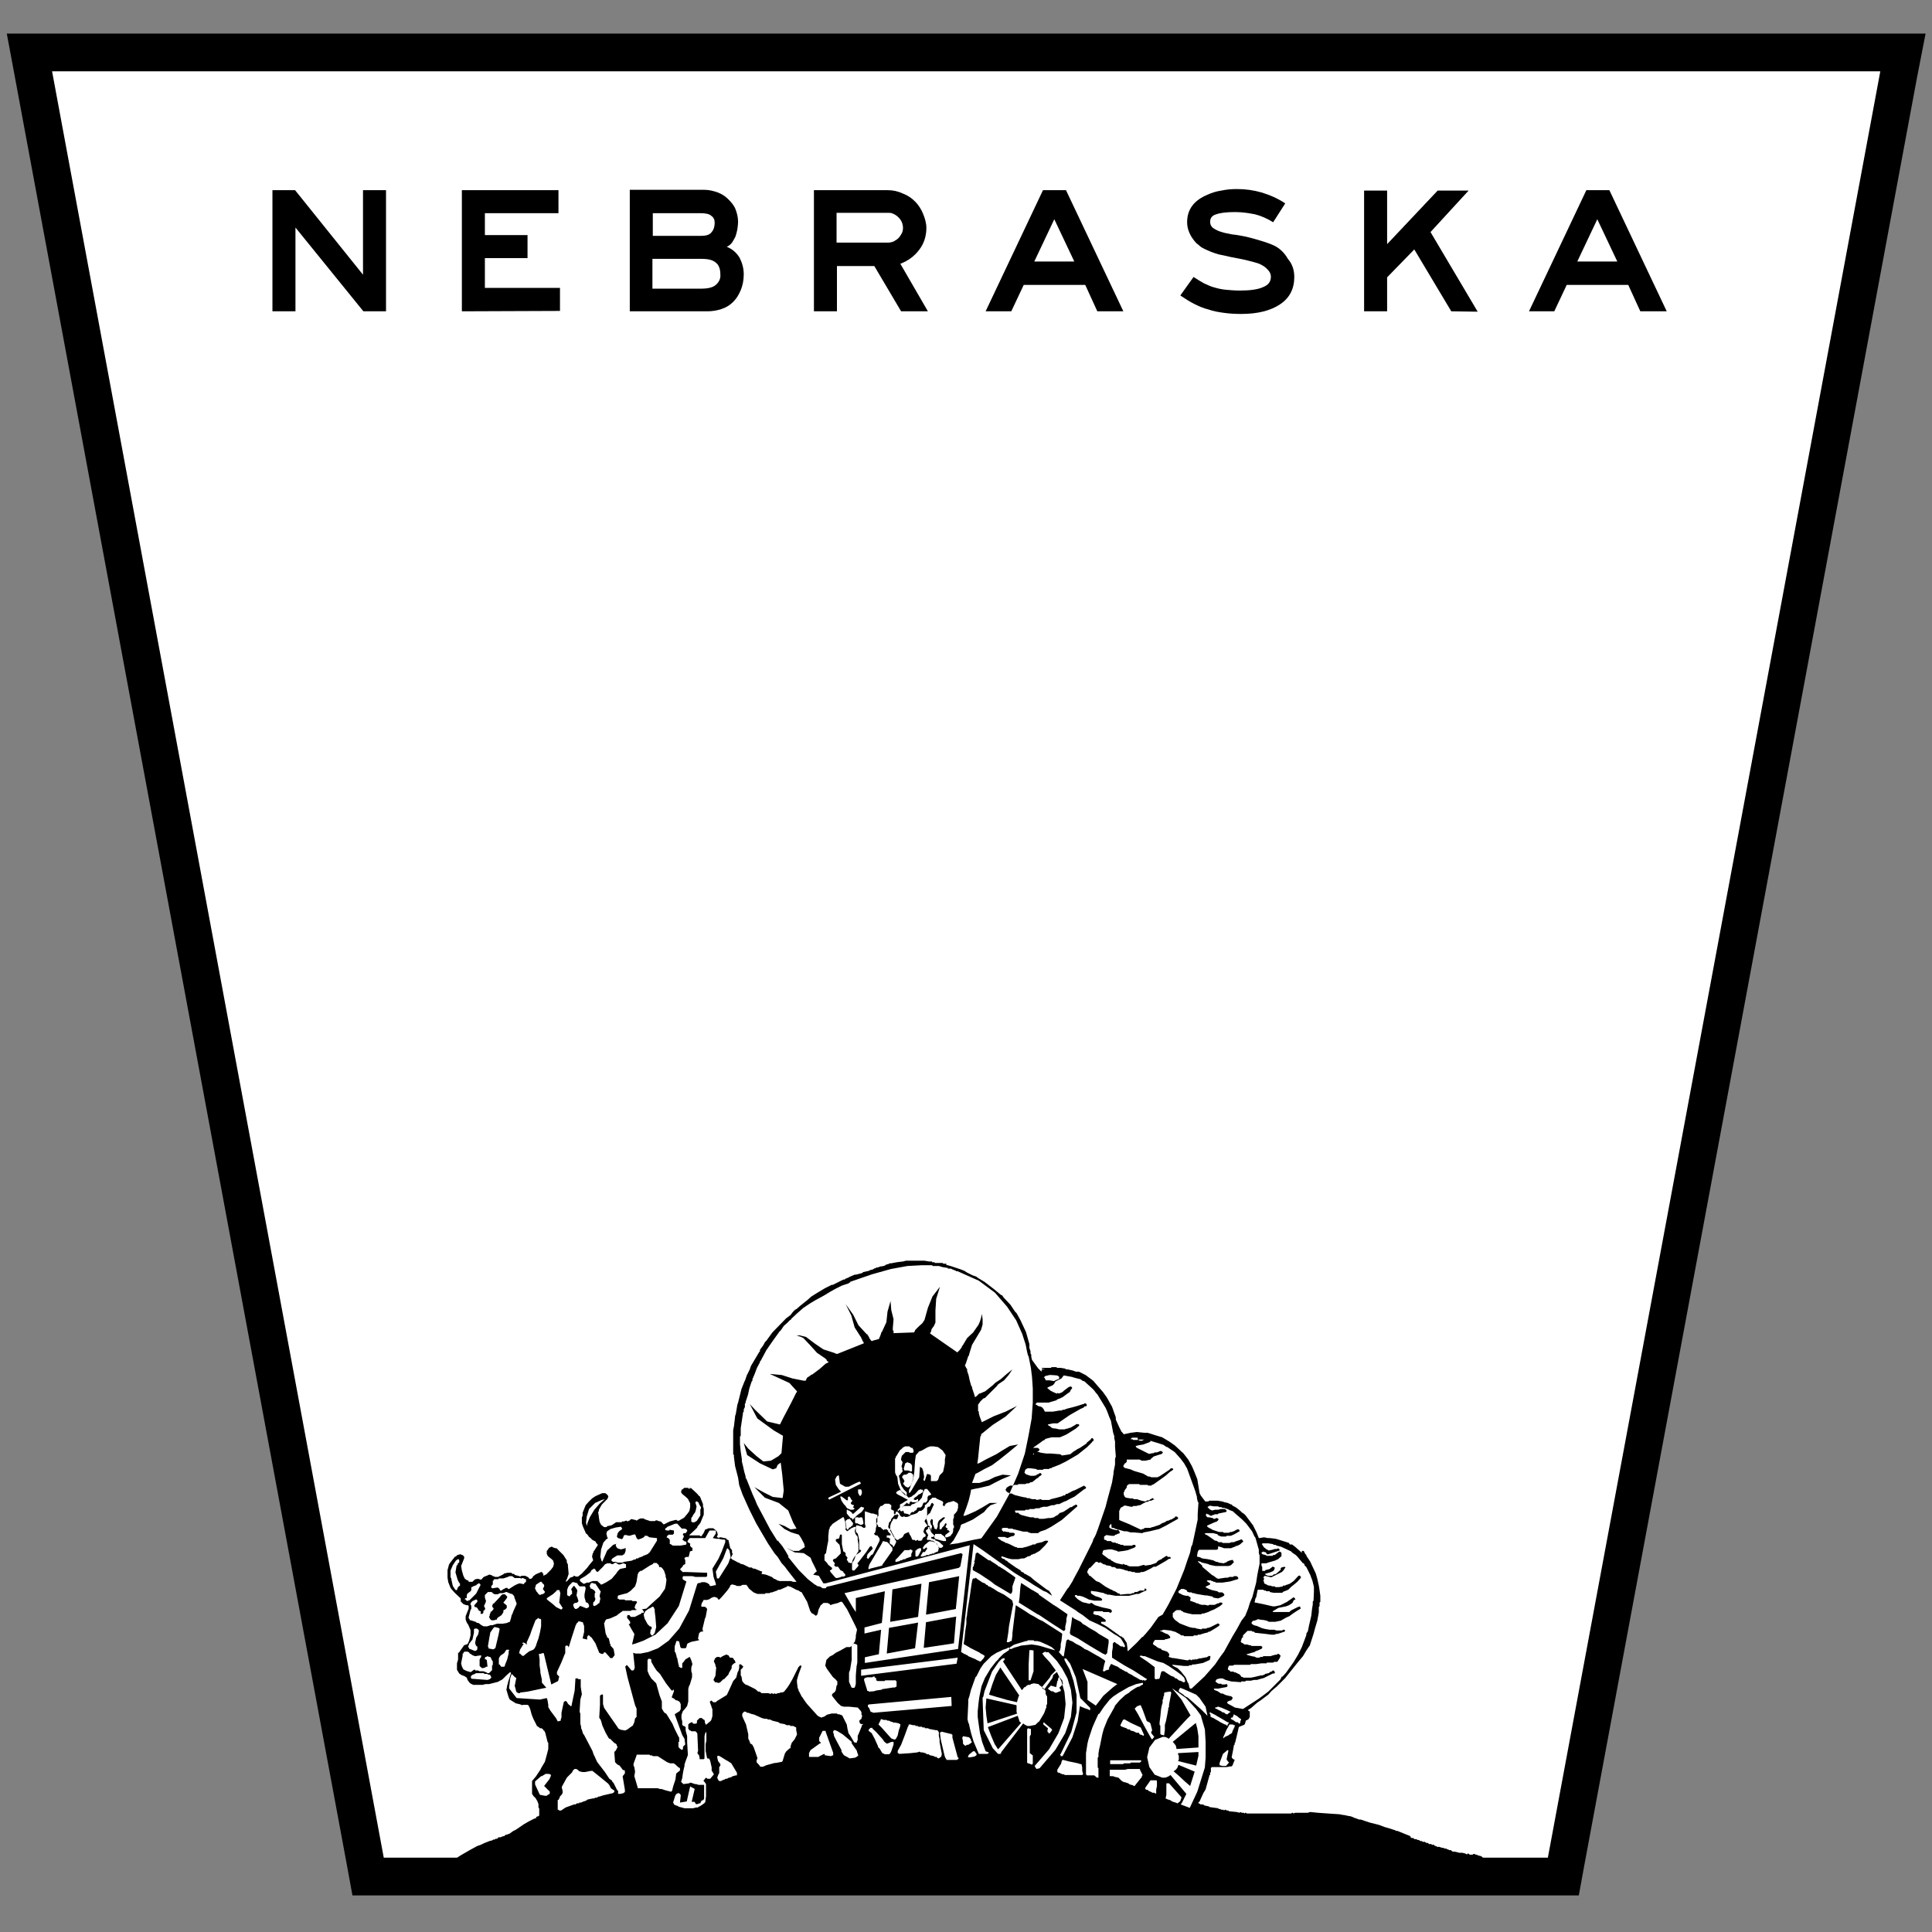 <?xml version="1.0" encoding="utf-8"?>
<!-- Generator: Adobe Illustrator 21.0.0, SVG Export Plug-In . SVG Version: 6.00 Build 0)  -->
<svg version="1.1"
	 id="svg14687" xmlns:cc="http://creativecommons.org/ns#" xmlns:dc="http://purl.org/dc/elements/1.1/" xmlns:rdf="http://www.w3.org/1999/02/22-rdf-syntax-ns#" xmlns:svg="http://www.w3.org/2000/svg"
	 xmlns="http://www.w3.org/2000/svg" xmlns:xlink="http://www.w3.org/1999/xlink" x="0px" y="0px" viewBox="0 0 512 512"
	 style="enable-background:new 0 0 512 512;" xml:space="preserve">
<rect x="0" y="0" width="512" height="512" fill="#808080" stroke="none"/>
<style type="text/css">
	.st0{display:none;}
	.st1{fill:#FFFFFF;}
</style>
<path id="Back" class="st0" d="M32,0h448c17.7,0,32,14.3,32,32v448c0,17.7-14.3,32-32,32H32c-17.7,0-32-14.3-32-32V32
	C0,14.3,14.3,0,32,0z"/>
<g id="Background">
	<polygon class="st1" points="97.6,497.3 7.8,13.9 504.3,13.9 414.3,497.3 	"/>
	<path d="M498.3,18.9l-88.1,473.4H101.7L13.8,18.9H498.3 M510.3,8.9h-12H13.8h-12L4,20.7l87.9,473.4l1.5,8.2h8.3h308.4h8.3l1.5-8.2
		l88.1-473.4L510.3,8.9L510.3,8.9z"/>
</g>
<g id="Wagon" transform="translate(0,0.5)">
	<path id="path11444" d="M393.3,492.7v-0.2l-0.4-0.8l-0.4-0.3l-0.8-0.2l-0.4-0.2h-0.2l-0.4-0.2h-0.2l-0.2,0.2h-0.2V491h-0.6
		l-0.4-0.3h-0.2v0.2h-0.2l-0.4-0.2l-0.8-0.2h-0.8l-1.2-0.3h-0.3h-0.2l-0.3-0.2h-0.1v-0.2h-0.2h-0.4l-0.2-0.2H384h-0.2h-0.2h-0.2
		v-0.2h-0.2h-0.4l-0.2-0.2h-0.4l-0.9-0.3L381,489l-0.3-0.2l-0.6-0.2v-0.2h-0.2h-0.2h-0.2l-0.2-0.2h-0.6l-0.3-0.3h-0.2h-0.2l-0.4-0.3
		h-0.2h-0.2h-0.2l-0.2-0.2h-0.2h-0.2l-0.4-0.3h-0.4l-0.2-0.2h-0.2h-0.3l-0.4-0.3h-0.2h-0.2l-0.2-0.2h-0.2v-0.2H374l-3.7-1.5h0h-0.3
		h-0.2v-0.2h-0.2l-1.2-0.4l-1.4-0.4l-1.6-0.6l-2.4-0.6l-2.4-0.8h-0.4l-0.8-0.3l-0.6-0.2l-0.4-0.2l-0.6-0.2h-0.2l-1.4-0.3h-0.2
		l-1-0.2l-3-0.2l-2.8-0.2l-2-0.2l-0.6,0.2h-3.4l-0.4,0.2l-0.2-0.2h-0.2l-0.2,0.2h-4.2h-0.2h-0.2h-5.5h-0.6H331h-0.6l-0.2-0.2h-0.2
		l-0.2,0.2l-0.2-0.2h-0.3h-0.2l-0.4-0.2l-0.2,0.2l-0.8-0.2l-2-0.2l-0.2-0.2h-0.2h-0.2l-0.3-0.2h-0.2l-0.2,0.2l-0.2-0.2h-0.2h-0.3
		l-0.4-0.2H323l-0.2-0.2l-2.2-0.3l-0.3-0.2l-1.4-0.3h0.2l-0.2-0.2h-0.4h-0.3l-0.3-0.2l-0.4-0.2l0.4-0.4l1-2.2l0.6-1l1-3.6v-0.2v0.3
		v-0.3h0.2v-0.2v-0.4l0.2-0.2v-0.2v-0.9l0.3-0.2h3.6h0.2l1.2-0.2h0.2l0.2-0.2l0.6-1.5V466v-0.2H327l-0.4-0.3l-0.2-0.3l0.4-2l0.2-1.2
		l0.2-0.2v-0.2v-0.2l0.2-0.2v-0.2l0.3-1.2l0.6-2.6l0.4-0.2l1-0.4l0.2-0.2l0.3-1h0.2l0.6-0.4v-0.2l0.2-0.2v-1.7V453h-0.2l-0.3-0.3
		l0.9-0.6l1.6-1.4l0.9-0.6l2-1.5l0.9-1l1.4-1.2l2.2-2.2l3.2-4l1.5-1.8l0.9-1.5l0.6-0.9l0.3-0.4l1-3.1l0.4-1.5l0.6-2l0.4-2.2v-1.2
		v-0.2l0.2-0.3v-0.6v-0.3l0.2-0.2v-0.2v-0.4v-1l-0.2-1.5l-0.2-1.2l-0.4-1.8l-0.4-1.4l-1.5-3.2l-1-1.5v-0.2l-0.3-0.3l-0.4-0.8H345
		V411l-1.8-1.6l-0.8-0.6h-0.6v-0.2h-0.2v-0.2l-0.9-0.3l-2.6-0.8l-1.6-0.2H336l-1-0.2l-1.2,0.2h-0.2l-0.6-1.5l-1-2l-0.1-0.1l-1.8-2.4
		l-0.4-0.4l-0.6-0.4l-0.4-0.4l-1-0.8l-0.3-0.2l-0.6-0.3l-0.3-0.2v-0.2h-0.3l-0.8-0.4l-0.9-0.2l-0.6-0.2l-1.2-0.2h-2.2l-0.3,0.2h-0.3
		h-0.3h-0.2l-1.2-1.6l-0.3-0.6l-0.6-3.7l-0.8-2l-0.6-1.4l-1-1.8l-1.4-1.8l-0.3-0.2l-0.3-0.3l-1.5-1.4l-1.4-1l-2-1.2l-2-0.6l-0.9-0.3
		l-1-0.3h-0.9l-2-0.2l-1.6,0.2l-1.8,0.4l-0.3-0.4l-0.3-0.3l-0.3-0.6l-0.3-0.6l-0.9-2v-0.6l-1-2.8l-1.4-2.5l-1-1.4l-1.4-1.6l-1.2-1.4
		l-2-1.5l-0.6-0.3l-1.2-0.6h-0.2h-0.6l-0.8-0.3l-1.4-0.3h-0.2h-0.2l-0.2-0.2l-1.2-0.2h-0.9l-0.3-0.2h-1.2l-0.2,0.2h-1.4h-0.8h-0.2
		v0.2H277l-0.9,0.2L276,363l-0.9-0.9l-1.6-2.2l-0.2-0.8v-0.6l-0.2-0.3v-0.4v-0.2l-0.3-0.9v-1l-0.9-3.2l-1.5-3.2l-1-1.8l-0.4-0.4
		l-1.2-1.8l-1.5-1.6l-0.2-0.2l-0.6-0.8h-0.2l-1.8-1.5l-2.6-2l-1.5-0.9l-0.3-0.2l-0.4-0.3l-0.9-0.3l-0.8-0.4l-0.4-0.2l-0.4-0.2
		l-0.3-0.2l-0.3-0.2l-1-0.4l-2.4-0.8l-1-0.3h-0.2l-0.3-0.2H251h-0.2v-0.2h-0.2h-0.4H250l-0.2-0.2h-0.2h-0.5H249v0h-0.7h-0.6v-0.2
		h-0.2h-0.3h-0.2v-0.2H247h-0.6h-0.2l-1.2-0.2h-0.1h-4.6h-0.2l-0.8,0.2l-1.6,0.2l-1.6,0.3h-0.4l-0.2,0.2h-0.2l-0.6,0.2l-0.2,0.2
		l-0.8,0.2h-0.3l-0.8,0.3h-0.3l-0.3,0.2h-0.2l-0.3,0.2l-0.4,0.2h-0.1h-0.2l-0.6,0.3l-1.4,0.3l-0.4,0.3l-1.6,0.4h-0.3l-1.4,0.6
		l-0.3,0.2l-0.6,0.2l-0.4,0.3h-0.3l-2,1l-0.8,0.4h-0.3l-1.8,0.9l-1,0.6l-1,0.6l-1.6,1L214,344l-2,1.6l-0.9,0.8l-0.4,0.2l-0.2,0.2
		l-0.2,0.2l-0.2,0.2l-0.6,0.8l-1.2,0.9l-3.6,3.7l-1.6,2.2l-0.4,0.4l-0.3,0.6l-0.4,0.6l-0.6,0.8v0.2v0.2l-0.2,0.2l-2.2,3.7l-0.3,0.9
		l-0.8,1.6l-0.4,1.2l-0.2,0.4l-0.8,2l-0.9,3.6l-0.2,0.6l-0.4,2.4l-0.2,0.6v0.2l-0.3,2.5l-0.2,1v0.3v0.2v4.8v0.4v0.4v0.4h0.2v0.6
		l0.3,2.4l0.8,3.1l0.3,2l0.9,2.5l1.8,4l1.8,3.6l3.1,5.3l1,1.5l0.8,1.2l0.8,0.9l1,1.6l0.9,1l0.9,1.2l2.2,2.8h-0.9l-0.6-0.2h-3
		l-0.6-0.2h-0.2v-0.2h-0.2l-0.3-0.2h-0.2l-0.3-0.3l-0.3-0.2l-1.5-0.6l-1.2-0.2L202,416l-0.6-0.2l-1.4-0.6h-0.4l-0.4-0.3H199h-0.2
		h-0.2l-1.6-0.8l-0.8-0.2l-0.2-0.2l-0.6-0.2l-0.3-0.2l-0.4-0.2l-0.3-0.2h-0.2l-0.2-0.2l-0.2-0.2h-0.2l0.6-1.2l-0.2-0.3v-0.6
		l-0.2-0.4v-0.2v0.3l-0.3-0.4l-0.4-1.8v-0.2l-0.6-0.3v-0.2l-1.5-0.3h-0.3l-0.2,0.2l-0.3-0.2h-0.2v-0.2l0.2-0.4v-0.2l-0.2-0.8h-0.2
		v-0.2l-0.8-0.6h-0.2h-1l-0.7,0.3h-0.2l-0.4,0.9l-0.6,0.9h-0.3l-0.2-0.2h-1.2h-0.2h-1.2l-0.2-0.2h0.2l1.5-1.4l0.2-0.2l0.3-0.3v-0.2
		l0.8-1l0.9-2.2v-1.6l-0.2-0.6v-0.6l-0.8-2l-0.3-0.2l-0.3-0.4l-0.2-0.2l-1.5-1.4l-0.6-0.2l-0.2-0.2L183,394h-0.2h-0.2h-0.2v-0.2
		h-0.9h-0.2l-0.4,0.4h-0.2l-0.2,0.6v0.2l0.3,0.4l0.2,0.2l0.4,0.3l0.9,0.8l0.6,1.2v1l-0.2,1l-0.4,0.6l-1,1.2l-1.4,0.8h-0.4l-0.2-0.2
		h-0.2h-0.1l-1.5,0.4l-1.6,0.8l-0.8-0.8h-0.2l-0.9-0.3h-0.2l-0.2,0.2h-0.4h-0.9l-0.6-0.2l-0.9-0.3l-0.2-0.2h-0.6h-0.3l-0.6,0.3
		l-0.4,0.3l-0.2-0.2h-0.2l-0.8-0.2h-0.3l-0.2,0.2l-0.2,0.2l-0.3,0.2H167l-0.2-0.2h-0.2l-0.2,0.2l-0.4-0.2h-0.2l-0.4,0.2H165h-0.2
		v0.2h-1.5l-0.3,0.2l-0.9,0.6l-0.9,0.2h-0.2l-0.3,0.3h-0.6l-0.8-0.6l-0.4-0.8l-0.2-1.2v-0.2l-0.2-1.2l0.2-0.2v-0.4l0.8-1.4l1.5-1.5
		l0.2-0.6V396l-0.2-0.3l-0.2-0.2l-0.4-0.3h-0.8l-1.8,0.8l-0.9,0.6l-0.9,0.9l-0.8,0.9l-0.8,2v0.2v0.6l-0.2,0.4v1.6l0.3,0.9l0.8,1.8
		l0.3,0.2l0.3,0.4l0.2,0.3l0.3,0.2l0.3,0.3l0.3,0.3l0.8,0.4l0.2,0.4l0.4,0.4v0.2l-0.9,1.4l-0.2,0.2v0.3l-0.2,0.2l-0.2,0.9l0.3,1
		l-1,1.2l-0.6,0.8l-1.4,1.5l-1,0.8h-0.6l-0.4-0.2h-0.2v0.2l-0.9,0.3l-0.9,1h-0.3l0.4-0.8l0.4-1.2l-0.2-2.2v-0.3l-0.3-0.6V413
		l-0.9-1.4l-1.8-1.8h-0.3l-0.6-0.2l-0.3-0.2h-0.2l-0.6,0.3l-0.4,0.6l-0.2,0.2v0.8l0.3,0.6l1,0.8l0.4,0.4l0.2,0.8l-0.2,0.8l-0.6,0.8
		l-1,1l-0.2,0.2l-0.4,0.2l-0.4,0.2v-0.2v-0.3l-0.3-0.3v-0.2H144h-0.6l-1.4,0.6l-0.4,0.3l-0.4,0.3v0.2l-0.2,0.2l-0.3,0.2h-0.4
		l-0.3-0.4l-0.8-0.4h-1l-0.3,0.2l-0.6-0.2l-0.8-0.2l-0.3-0.3h-0.2h-0.2l-0.3-0.3h-0.2h-0.8l-0.9,0.2l-0.2,0.2l-0.6,0.3l-0.4,0.2
		l-0.4,0.2h-0.8l-0.4-0.2H131h-0.2h-0.2l-0.2-0.2l-0.6-0.2h-0.2l-0.4,0.2l-1,0.4l-0.2,0.2l-0.2,0.2l-0.2,0.3h-0.3l-0.6-0.2L126,418
		l-0.3,0.2l-0.3,0.3l-0.2,0.2h-1v-0.2l-0.2-0.2H124h-0.2l-0.6-0.4l-0.4-0.8l-0.4-1.4l-0.2-1.2l0.8-2v-0.2v0V412l-0.4-0.4h-0.2
		l-0.3-0.2H122l-0.8,0.2l-0.4,0.4h-0.2l-0.8,1l-0.3,0.4l-0.3,0.4l-0.2,0.3l-0.4,1.5v2l0.2,1.2l0.6,1.5l0.3,0.4l0.9,1l1.5,1.4v0.6
		v0.2l0.3,0.3l0.2,0.2l0.2,0.2l0.8,0.3h0.4l0.2,0.2v0.4v0.3l-0.8,2v0.9l0.3,0.8l0.4,0.6l0.6,1.4v1.4l-0.4,1.5l-0.4,0.8l-0.9,0.3
		l-1.4,2h-0.2v0.2v1.6l-0.3,1v0.3v0.3v0.3v0.8l0.6,1l0.6,0.4l0.8,0.3l0.6,0.4l0.2,0.6l0.6,0.8l0.3,0.2l0.6,0.3h2.5l0.8-0.2h0.9
		l2.4-0.6l0.3-0.2l0.6-0.3l0.3-0.2l1-1l0.9-0.8h0.3v0.3l-0.8,2.4v0.3l-0.2,0.4v0.2l-0.2,1l0.6,2l0.3,0.6l1.6,1l0.9,0.2l0.6,0.2
		l0.2,0.2v-0.2h0.6h0.8l0.3,0.2l0.4,0.9l0.4,1.5l0.4,1l1,2l0.6,0.4l0.2,0.2h0.2h0.2l0.3,0.2l0.2,0.2v0.2h0.2l0.3,0.6l0.3,1.2
		l0.3,1.2l0.2,0.3v1.6l-0.3,1.2l-0.6,2.2l-0.9,1.5l-0.3,0.6l-1.2,1.8l-1,1.2v2.8v0.6l0.4,0.6l0.6,0.6l0.2,0.4l0.2,0.3l0.3,0.8v0.9
		l0.2,0.3v1.8l-0.2,0.2l-0.6,0.2v0.2h0.2l-0.8,0.3l-1.2,0.6l-1.4,0.8l-2.2,1.5l-0.8,0.4l-0.8,0.6l-0.8,0.3h-0.2l-0.3,0.2l-0.2,0.2
		h-0.2l-0.8,0.3h-0.4h-0.2v0.2l-0.3,0.2h-0.4l-0.2,0.2h-0.2h-0.2l-0.2,0.2l-0.8,0.2l-1.5,0.6l-0.4,0.2l-0.4,0.2l-0.9,0.3l-2.2,1.2
		l-2.4,1.4l-0.6,0.4l-2.6,2v0.3l-0.2,0.2 M301.8,458.7h-0.2h-0.2h-0.2l-0.8-0.4l-0.8-0.2l-0.2-0.3h-0.2h-0.3l-0.4-0.3l-0.6-0.2
		l-0.8-0.3l-0.2-0.3l0.2-0.4l0.4-0.8l0.2-0.3h0.4l1.6,0.9l2.6,1.2l0.9,2l-0.2,0.2H303l-0.6-0.3h-0.3L301.8,458.7 M228.4,401.6
		l0.2,0.3l0.2,1v0.3v0.2h-0.2l-0.2,0.2h-0.2h-0.2l-0.3-0.2h-0.2l-0.2-0.2h-0.3h-0.2l-0.2-0.2v-0.8v-0.2V402v-0.2l0.2-0.2h0.2h0.2
		h0.3l0.2,0.2l0.2-0.2h0.2L228.4,401.6L228.4,401.6 M228.4,394.7v0.6l-0.3,0.6h-0.3l-0.4-0.8v-0.9h0.8L228.4,394.7 M305.4,460.4
		h-0.2l-1.8-3.2V457h-0.2v-0.2l-1.6-3l-0.9-1.5l0.2-0.2l0.4-0.4l0.8-0.3h0.2l0.6,1.4l1,2.8l0.8,0.4l0.2,0.3l0.4,1.6v0.3l-0.2,0.2
		v0.4l0.8,1l-0.2,0.2L305.4,460.4 M257,409l-3.1,27.5l-24.7,3.7v-1.5l0.9-0.2l1.8-0.4l1-0.2l0.6-6.5l-4.4,1v-1.6l4.6-1.2l0.8-8.4
		l-7.7,1.8v3.7l-0.8-1.2l-1.4-2.4l-0.8-1.4l30.3-6.7l0.4-0.4l0.6-3.2l-0.4-0.3l-34.6,8.7l-1,0.2l-0.3,0.4h-0.2h-0.3h-0.3l-0.6-0.4
		l-0.9-0.2l-0.2-0.2l-0.4-0.2l-1.8-1.4l-2.4-2.4l-2.6-3.2l-0.2-0.2v-0.2H209l-0.8-1.4l-0.9-1.4l-1-1.2v-0.2h-0.2V408l-2-3.2
		l-1.8-3.4l-1.8-3.4v-0.2l-0.2-0.2v-0.2l-0.9-2l-0.8-2l-0.8-2l-0.2-0.2v-0.2v-0.2l-0.4-1.4l-0.3-1.4l-0.3-1.2v-0.2v-0.2v-0.2l-0.3-2
		l-0.2-2v-2v0.3v-0.3l0.2-0.2v-2l0.3-2l0.3-2V374v-0.2l0.2-0.2v-0.6l0.3-0.6v-0.9l0.2-0.2v-0.3V371l0.6-1.8l0.4-1.8l0.6-1.8l0.2-0.2
		v-0.2v-0.2l0.6-1.4l0.6-1.6l0.8-1.5v-0.2l0.2-0.2l1.5-2.8l1.8-2.6l1.8-2.5h0.2v-0.2l0.2-0.2l0.6-0.9l0.9-0.8l0.8-0.8h0.2v-0.2
		l0.2-0.2l1.5-1.4l1.6-1.4l1.8-1.2l1.5-0.9l1.5-0.8l1.4-0.8l0.2-0.2h0.2l0.2-0.2l1.6-0.9l1.8-0.9l1.8-0.6l0.2-0.2h0.2v-0.2l5.8-2
		l5-1.4l4.4-0.8l3.7-0.2h2.8l0.2,0.2h0.2h0.2h1.2l1,0.3l1.2,0.2h0.2v0.2h0.2h0.6l0.6,0.3l0.6,0.2l0.2,0.2h0.2h0.2l5.6,2.5l4.3,3.2
		l3.2,3.7l2.4,3.6l1.6,3.6l0.9,2.8l0.4,2l0.2,0.8l0.2,0.4l0.2,1l0.4,2l0.3,2.5l0.2,3v3.7l-0.3,4.2l-0.8,4.4l-1,4.9l-1.8,5.4
		l-2.4,5.5l-3.2,5.8l-3,4.2l-1,1.4l-0.2,0.2l-2.2,0.4l-4,0.9l-2.2,0.3l0.3-0.2l0.8-0.9l0.9-1.6l0.8-1.5l0.2-0.8l0.2-0.3l0.8-0.3
		l2.2-1l3-2l0.8-1l0.9-0.8l1.8-0.6h-2l-2,1.2l-1.8,1l-1.8,0.8l-1,0.4h-0.4l0.2-0.6l0.6-1.6l0.6-1.8l0.4-1.6l0.2-1v-0.3l0.8-0.2
		l1.6-0.3l2.5-0.6l1.5-0.8l1.8-0.9l2.4-1l-2.2-0.2l-2,0.6l-1.6,0.8l-2.6,0.8h-1.5h-0.4l0.9-2.4l0.8-0.4l1.6-0.9l2-1l2-1.5l2.5-2
		l2.4-2l-2.2,0.4l-2,1.2l-1.6,1l-2.8,1.4l-1.6,0.9l-0.6,0.2l0.2-1.4l0.3-3l0.3-2.8l0.2-0.2v-0.2v-0.2l3.1-2.5l3.4-2.2l3-2.8l-3,1.5
		l-3.1,1.2l-3.2,1.6l-0.3-0.8l-0.3-0.8l-0.2-0.8v-0.2v-0.2l-0.2-0.2V373v-1v-0.3l0.2-0.2l0.4-0.6l0.8-0.8h0.2V370h0.2l1-1l1-1l1-1
		l0.2-0.2l0.2-0.3l0.2-0.2l1.5-1l1.2-1.4l1-1.5l-1.5,1.2l-1.6,1.4l-1.5,1l-0.2,0.2l-0.2,0.2l-0.2,0.2l-1,0.8l-1,0.8l-1.4,0.6h-0.2
		l-0.2,0.2l-0.2,0.2l-0.3,0.3l-0.3,0.2h-0.2v-0.3l-0.3-0.9l-0.4-1.2V367l-0.2-0.2l-0.4-1.4l-0.3-1.4l-0.4-1.2v-0.2v-0.3l-0.2-0.2
		l-0.2-0.4l-0.2-0.4l0.2-0.3l0.3-0.9l0.4-1.2l0.2-0.2v-0.2l0.8-2.6l1.2-2l1.2-2l0.4-1.4v-1.4l-0.2-1.4l-0.2,1l-0.3,1l-0.4,0.9
		l-1.4,2l-1.6,1.5l-1.2,2l-0.2,0.2v0.2l-0.6,0.8l-0.4,0.4l-0.2,0.2l-7.2-5v-0.2l0.2-0.2l0.2-0.8l0.6-0.8l0.4-0.9v-3.2l0.2-3.1l1-3.2
		l-2,2.6l-1.2,3l-0.9,3.2l-0.6,0.9l-0.9,0.8l-0.8,0.8l-0.2,0.2v0.2l-0.2,0.2v0.2l-5.5,0.2v-0.3v-0.3l-0.2-0.2v-0.2v-0.3l0.2-2.4
		l-0.6-2.4l-0.2-2.4l-0.8,2.8l-0.3,2.8l-1.2,2.6l-0.2,0.2v0.2l-0.3,0.8l-0.2,0.4v0.2l-0.6,0.2l-0.8,0.2l-0.6,0.2l-0.2-0.2l-0.3-0.4
		l-0.4-0.8l-0.2-0.2v-0.2h-0.2l-2.2-2.4l-1.4-2.8l-2-2.8l1.5,3l0.9,3.2l1.8,2.8v0.2l0.2,0.2v0.2l0.2,0.3l0.2,0.3v0.2l-7,2.8h-0.2
		L221,358l-2.8-0.9l-2.2-1.5l-2.4-1.8l-0.8-0.2l-0.8-0.2h-0.9l0.6,0.2l0.6,0.2l0.6,0.3l1.8,1.9l1.8,2l2.2,1.5l0.2,0.2l0.2,0.2v0.2
		l0.3,0.2l0.2,0.2l-0.8,0.4l-1.6,1.4l-2,1.5H215l-0.2,0.2l-0.9,0.6l-0.4,0.8H213l-3-0.6l-2.8-0.9l-3.2-0.3l2.6,1.2l2.6,1.2l2,2.2
		v0.2l-0.2,0.2l-1.4,2.8l-2,3.8l-0.9,1.8l-3.4-0.8l-3.1-3l-1.5-1.6l2,3.8l4.4,3.2l2.4,1.4l-0.4,4.6l-0.8,0.8l-2,1.2l-2,0.2l-1.8-1.4
		l-2.2-2l-1.2-1.5l0.9,3.2l3.4,2.2l3.4,1.6l0.9-0.3l0.4-0.9l0.8-0.6l0.4,3.2l0.4,4.2l-0.3,2l-2.6-0.3l-2.4-1.2l-2.5-1.4l2.8,2.8
		l3.7,1.4l2.5,2l0.4,1l0.9,2.2l0.9,1.6l-1.6,0.2l-1.6-0.9l-1.6-0.6l1.6,1.4l1.8,0.9l2,0.6l0.6,0.9l0.8,1.5l0.2,0.9l-1.6,1h-1.5
		l-1.8-0.8l2.2,1.2l2.4,0.2l1.8,1.2l0.4,1l0.9,1.8l0.4,0.9h-0.2l-0.8,0.8l1.5,0.3l1.2,2h0.6L257,409 M228.3,404l0.2,0.2l0.4,0.2h0.3
		l0.2-0.3l-0.2-0.8v-2.6v-0.3v-0.4l0.6,0.2l1.2,0.4h0.4l0.9,0.3h0.2v0.2v0.2v1.6l-0.2,0.2v0.8l-0.2,0.6v0.4l-0.2,0.8l-0.3,0.2
		l0.2,0.3l0.3,0.2h0.4l0.6,0.8v0.2v0.2v0.2l-0.4,0.8l-1.4,2.8l-0.4,0.2l-0.8,1H230l-0.3-0.3l0.2-0.9l1.4-1.5l-0.2-0.4l-0.2-0.3
		l-0.4,0.2l-1,1.5l-2,2.6l-0.3,0.3l0.3,0.4v0.2l-0.2,0.3l-0.9,1H226l-0.2-0.2v-0.6v-0.2V414v-0.2l0.6-1l0.2-0.6l0.2-0.6l1.2-0.8
		l0.2-0.3v-0.1l-0.2-0.2h-0.3v-1.5v-1l-0.2-1l-0.2-0.8l-0.3-0.2v-0.2h-0.2v-0.2v-1.2l0.2-0.4L228.3,404 M244.1,409.8v0.6l-0.8,1.5
		h-0.2H243v0.2l-0.4-0.2v-1.5h0.2l0.2-0.3l0.6-0.3L244.1,409.8 M247,396.4h0.2h0.2h0.3h0.2l0.4,0.3l0.9,0.4l0.4,0.2h0.2v0.2l0.2,0.2
		l-0.2,0.6l0.2,0.2l0.2,0.2l0.2-0.2v-0.3h0.2v-0.2l0.8-0.4h0.2l1-0.3h0.2l0.3,0.2l0.6,0.3l0.2,0.3v0.3v0.4v0.3l-0.2,0.6v0.2
		l-0.2,0.2l-0.2,0.3l-0.2,0.2l-0.3,0.3v0.6v0.2l-0.2,0.4v1.5l0.2,0.2v0.2v0.2v0.3h-0.2v0.8l-0.2,0.6l-0.4,0.4v0.2l-1,0.4h-0.3h-0.2
		v-0.2v-0.2v-0.2l1.2-0.9l-0.2-0.2l-0.2-0.2H251v0v-0.2l0.2-0.2l-0.4-0.2l-0.2-0.2v-0.2v0l0.3-0.6l-0.2-0.2h-0.2l-0.3,0.6l-0.6,0.6
		v0.2l-0.3,0.2h-0.1H249v-0.2v-0.9v-0.2l0.2-0.6h0.2l0.2-0.3l0.3-0.3l0.2-0.2l0.3-0.3v-0.2H250l-0.3,0.2l-0.4,0.3l-0.4,0.3l-0.2,0.3
		l-0.2,0.6v0.8l-0.2,0.4v0.2l-0.1,0.1h-0.2l-0.2-0.2h-0.2v-0.2l-0.2-0.6l-0.2-0.4V403v-0.2v-0.3v-0.2l-0.2-0.2h-0.2l-0.3,0.6
		l0.2,0.8l0.3,0.4v0.2l-0.2,0.6v0.2H247v0.2l-0.2-0.2l-0.2-0.2v-0.2h-0.2v-0.1v-0.2v-0.2l-0.3-0.2h-0.2v-0.2v-0.2v0l-0.2-0.8
		l-0.2-0.6v-0.2l0.3-0.8h0.2v-0.2l0.2-0.2h0.2l0.9-2l0.2-0.4l-0.2-0.2l-0.2-0.2h-0.2l-0.4,0.8l-0.2,0.2h-0.2h-0.2V399h-0.3h0.1v1.5
		v0.3v0.6l-0.2,0.2v0.3l-0.3,0.4l-0.2,0.3l0.2,0.4l0.3,0.4l0.2,0.2v0.2v0.2h-0.2v0.2h-0.3l-0.3,0.6l-0.2,0.6l0.2,0.4l0.4,0.4v0.2
		v0.2l-0.2,0.2h-0.2l-0.2,0.2h0l-0.3,0.4v0.2l-0.3,0.2h-0.2h-0.4h-0.2v-0.2h-0.2l-0.3,0.2h-0.2l-0.2-0.2h-0.2h-0.2h-0.1l-0.3-0.3
		v-0.2l-0.3-0.6l-0.2-0.3l-0.2-0.4v-0.3l-0.8,0.3l-0.4,0.2l-0.2,0.3l-0.2,0.4l-0.3,0.3l-0.8,0.4l-0.2,0.2h-0.3l-0.2-0.2l-0.3-0.2
		V407l-0.2-0.2l-0.3-0.6l-0.2-0.3l-0.4-0.9l-0.3-0.4h-0.2l-0.2-0.4v-0.2l0.2-0.9V403l0.2-0.2l0.3-0.3v-0.2l0.2-0.4l0.3-0.3l0.3-0.4
		l0.3-0.3v-0.2l0.2-0.2v-0.2v-0.2h0.2h0.2l0.2,0.2l0.2,0.2l0.2,0.2v0.2l0.2,0.3l0.4,0.3h0.3l0.3-0.2l0.2,0.2h0.6l0.6-0.2l0.4-0.3
		l0.8-0.2l0.8-0.3l0.2-0.2l0.2-0.2l0.2-0.2h0.2h0.3l0.6-0.4l0.4-0.6v-0.3v-0.3h0.2l0.2-0.2l0.6-0.6l0.2-0.4v-0.3V397h0.2v-0.1
		l0.3-0.2l0.2-0.2L247,396.4 M311.8,444.3h-0.3l-0.4-0.4l-0.8-0.3l-1.4-0.9l-0.4-0.3h-0.6l-0.2,0.3l-0.4,1.6l-0.4,0.2l-0.2-0.2v0.2
		h-0.2h-0.3l-0.2-0.2v-0.9v-1.2v-0.9l-2-1.5l-1.8-1.2l-0.2-0.2h0.2v-0.2l0.8,0.2h0.2h0.2l3.4,1.4l1.5,0.4l1.4,0.8l2.2,1.5l1.2,0.9
		l0.2,0.2l0.3,0.3l0.2,0.2l0.3,0.9l-0.2,0.3h-0.4l-0.2-0.2l-0.9-0.3L311.8,444.3 M248.9,406h0.3h0.2l0.2,0.2l0.4,0.3l0.3,0.2v0.2
		h0.2v0.2l0.2,0.2v0.2v0.2v0.2h-0.2h-0.2H250l-0.8-0.2l-1.4-0.4v-0.2h-0.2v-0.2v-0.2v-0.2l0.2-0.2V406h0.2h0.2H248.9 M246.2,408
		L246.2,408h0.2l0.2-0.2v0.2h0.2h0.3l0.8,0.3l0.2,0.2l0.2,0.3l0.2,0.2l0.3,0.8l-0.2,0.8l-0.3,0.2h-0.2l-0.3,0.2h-0.2v0.2h-0.3H247
		l-0.2,0.2h-0.2h-0.3v0.2H246h-0.2h-0.1h-0.3v0.2h-0.2l-0.8,0.2h-0.2h-0.2v-0.2l0.6-1h0.3h0.2l0.4-0.6l0.2-0.2v-0.2h-0.1v-0.2h-0.2
		l-0.2,0.2l-0.2,0.2h-0.2h-0.2v-0.2v-0.2l0.2-0.3l0.2-0.3l0.2-0.2l0.4-0.3l0.2-0.2L246.2,408 M307.3,456.6v-0.2v-0.2v-0.2l0.2-1.6
		l0.2-2l0.2-1l0.2-0.6V450l0.2-0.4v-0.4l0.2-0.4v-0.6l0.2-0.2l1.2-0.2h0.3l0.2,0.3l-0.6,3.2v0.2v0.2v0.2l-0.2,0.2v0.4l-0.3,1.6
		l-0.3,1.5l-0.3,1v0.8v0.6l-0.2,1.4l-0.8-0.2l-0.2-0.2v-0.2v-2 M224.1,411.7v-0.6l-0.4-0.4h-0.2l-0.4-2v-0.8v-1v-0.4v-0.2l-0.2-0.2
		l-0.3,0.2l-0.2,0.8l-0.2,0.2h-0.4l-0.3,0.2v0.4l1,1l0.3,1.6v0.2v0.3v0.2l-0.2,0.2l-0.3,0.3l-0.2,0.2l-0.6,0.6l-0.6,0.2l-0.2,0.3
		l0.2,0.4l0.4,0.4l-0.2,0.3v0.3l0.4,0.3h0.6l0.6,0.9l0.8,0.4v0.2l0.3,0.3l0.2,0.2v0.4l-0.4,0.2h-0.6l-0.3,0.2l-0.9,0.2h-0.2
		l-0.3-0.2l-1.2-1.4l-0.2-0.4l0.4-0.2l0.2-0.2v-0.3l-1-0.8l-0.4-0.6l-0.6-0.6v-1.2l0,0v-0.3l0.2-0.2l0.2-0.2l0.3-1.8l0.3-1.5v-1.2
		l0.2-1.8l0.2-0.3v-0.3l0.2-0.2l0.2-0.2l0.2-0.3l0.2-0.2l1.2-0.8l1.6-1l0.2,0.4l0.3,1v0.2l0.2,1.4l-0.2,0.2l0.2,0.3l0.3,0.3l0.3-0.2
		l0.8-0.6l0.9-0.4l0.3,0.2l-0.3,0.9l0.2,0.8l0.6,0.8v0.8l0.2,1.2v1.8l-0.6,0.9l-0.6,0.8l-0.4,0.8v0.4l-0.4,0.3l-0.4-0.2h-0.3v-0.2
		l-0.2-0.3l-0.2-0.2l0.2-0.6L224.1,411.7 M317.4,410.8l0.2-0.4l0.2-0.2h4.6l0.4-0.2v-0.3v-0.4l0.8,0.2l0.8,0.3h1.8l1-0.4h0.2v-0.2
		h0.4l0.8-0.4l0.9-0.8l-0.2-0.3l-0.3-0.3l-0.4,0.2l-1.2,0.4l-0.4,0.2h-0.6l-0.6,0.2h-0.6h-0.8h-0.4l-0.2-0.2h-0.9l-0.2-0.2l-0.4-0.2
		H322l-2-1.4l-0.8-0.4V406l0.3-0.2h2l1.2,0.3v0.2l0.4,0.2l0.6,0.2h1.2l0.2-0.2h0.6h0.2h0.3l0.9-0.4l1.4-0.8v-0.2l-0.2-0.3h-0.4
		l-0.6,0.3l-0.3,0.2h-0.2l-0.3,0.2H326l-0.3,0.2h-1.4l-0.2-0.2h-0.8h-0.2l-1.8-0.6l-0.3-0.2l-0.6-0.3l-0.3-0.2l-0.2-0.2v-0.2
		l1.8-0.8l0.8-0.3l0.4-0.4V402l-0.4-0.2h-0.2l-0.3,0.2h-0.2H322h-0.4l-0.2-0.2l-1-0.2h-0.4l-0.4-0.4v-0.4l0.2-0.2l0.2,0.2h0.2
		l0.6,0.4h0.3l0.2-0.2h0.3l0.3-0.2h0.8l0.2-0.2l2-0.4l0.2-0.3l-0.2-0.3l-0.3-0.2H324h-0.2h-0.2l-0.8,0.2H322l-0.8,0.2l-0.6-0.3
		l-0.6-0.6l0.2-0.2h0.3v-0.2l1.2,0.2h0.2h0.9l0.3,0.2h0.4h0.2l0.2,0.2h0.3h0.2l0.9,0.3l0.6,0.3l0.8,0.3l1,0.9l1.4,1.2l1.2,1.2l1.5,2
		l0.2,0.4l0.4,0.9l0.3,0.4l0.9,3.2v0.9l0.2,0.6v0.9v0.4v0.9l-0.6,3l-0.3,2l-1,3.8l-0.6,1.4l-0.2,0.6l-0.3,1l-0.8,2L329,429l-1.2,2.2
		l-1.2,2l-2.2,4l-0.9,1.2l-1.5,2.2l-2.8,3.2l-3,2.8l-0.2,0.2l-0.3,0.2h-0.1h-0.2l-0.2-0.3l-0.2-1l-0.2-0.3v0.1l-0.6-1.5l-1.2-1.5
		l-0.9-0.9l-0.6-0.3l-0.6-0.3l-0.3-0.3h0.4l2.8,0.3h1.2l0.2-0.2h0.4h0.2l0.2-0.2h0.6l2.2-0.4l1.8-0.8l0.2-0.9l-0.3-0.2l-0.4,0.2
		l-0.3,0.2h-0.2l-1.5,0.3h-0.3l-0.8,0.3l-0.3-0.2v0.2h-0.3h-0.4l-0.3,0.2l-0.3-0.2h-0.2l-0.4,0.2h-0.2l-1.2-0.2l-2.4-0.4h-0.3
		l-1-0.3l0.2-0.6l-0.2-0.4l-0.4-0.4l-0.9-0.3l-0.6-0.2v-0.2l-0.6-0.2l-0.6-0.3l-0.3-0.3l-0.6-0.3v-0.2h-0.2l0.2-0.6l0.3-0.3v-0.2
		h0.2h2.4l0.2-0.2h0.3l1-0.3v-0.4l-0.3-0.3l-0.3-0.3l-0.6-0.2l-0.8-0.4l-0.3-0.2h-0.4l-0.2-0.2V432l0.2-0.2l0.2-0.2h0.2l0.6-0.2
		l1.8,0.2l1.4,0.4l0.3,0.2l0.6,0.3l0.3,0.2l0.2,0.2h0.6l0.2,0.2h2.4l0.2-0.2h0.8h0.2v-0.2h0.6l0.9-0.3l1.2-0.3l0.2-0.2h0.3l1.5-0.9
		l0.9-0.6l0.2-0.3V430l-0.4-0.3l-2,1l-0.6,0.2h-0.3l-0.2,0.2h-0.8h-0.3l-0.2,0.2l-1.2-0.2l-0.6-0.2h-0.3h-0.2l-0.9-0.2l-1.6-0.6
		l-1-0.4l-0.4-0.3l-0.4-0.3l-0.4-0.3l-0.2-0.2l-0.2-0.3l-0.2-0.3v-1l0.2-0.2h0.2v-0.2l0.6-0.4h0.2h0.9l0.3,0.3h0.3v0.2l1.5,0.4
		l1,0.2h0.6h0.2h0.9h0.2h0.4l0.3-0.2h0.4l0.6-0.2l0.6-0.2l0.6-0.3l1-0.4l1.4-0.8l0.4-0.3l0.2-0.2l0.2-0.2l-0.2-0.3h-0.6l-0.2,0.2
		h-0.3l-0.8,0.4h-0.4h-0.2h-0.9l-0.2,0.2l-0.8-0.2h-1l-0.6-0.2l-0.4-0.2h-0.2h-0.1l-0.3-0.2l-0.6-0.2l-0.8-0.3l-0.4-0.3V424l0.3-0.2
		l0.2-0.6v-0.4l-0.4-0.2l-0.2-0.2h-0.3h-0.3l-0.8-0.2l-1.2-0.6v-0.4l0.2-0.2l0.3-0.2l0.2-0.2h0.6h0.2l0.3,0.2h0.2l0.3,0.3v0.2
		l0.6,0.2h0.6l0.2,0.2h0.4l0.6,0.2l1.2,0.2l1.2,0.2h0.4l1.5,0.3l0.3,0.3l1.2,0.2l0.8-0.3l0.6-0.3l0.3-0.3l-0.2-0.4l-0.4-0.3h-0.4
		h-0.2h-0.3l-0.4-0.3l-1.4-0.3l-0.8-0.3l-0.6-0.3l-0.3-0.2V420l1.2-0.6v-0.3l-0.9-0.6l0.2-0.2h1v0.2h0.4l0.2,0.2h0.4l0.2,0.2h0.6
		h0.3h0.9l2-0.3l2-0.6l0.2-0.2l-0.2-0.4l-0.3-0.2h-0.3h-0.4l-0.2,0.2h-0.2h-0.8l-0.4,0.2h-0.2h-0.4l-2,0.3l-0.4-0.2l-0.8-0.6
		l-0.4-0.2l-2.6-2.2v-0.3l-1-0.9l-0.2-0.3l0.8,0.2l0.3,0.2l0.9,0.2l0.8,0.2l0.4,0.2l1.5,0.3h1.5h2l0.6-0.2l0.8-0.8l-0.3-0.6h-0.2
		l-0.8,0.2l-0.6,0.3l-0.2,0.2h-0.3l-0.2,0.2l-1.5-0.2H323l-0.4-0.2h-0.3l-0.8-0.4l-1.4-0.3l-1.5-0.2l-0.6-0.3l-0.8-0.2L317.4,410.8
		 M322.3,452l0.4-0.2h0.2l0.9,0.3l1.4,0.6l0.8,0.4h0.2l-0.3,0.2l-0.4,0.3l-0.2,0.2H325l-0.3-0.2l-0.4-0.3h-0.2H324l-0.4-0.3
		l-0.8-0.4l-0.3-0.2h-0.2l-0.2-0.2H322v-0.2L322.3,452 M280.7,446.8l0.2,0.2l0.2,0.3v0.2v0.2h-0.2l-1,0.4h-0.2l-0.4-0.2l-0.3-0.2
		h-0.2h-0.2l-0.3-0.2l-0.2-0.2H278l-0.3-0.3l0.6-0.6l0.2-0.2l1.4,0.4l0.3-1.6l0.2-0.2v-0.4l0.2-0.4h0.2l0.2,0.2l0.3,0.4l0.2,0.2
		l0.2,1L280.7,446.8 M277.7,457.7v-0.2l-1.2-1v-0.3v-0.2h0.2l0.2,0.2l1.8,1.5v0.2h0.2l-0.6,0.8l-0.2,0.2l-0.3-0.2v-0.2h-0.2v-0.6
		L277.7,457.7 M277.7,436.3l-2-0.6l-0.9-0.2l-1.4-0.2l-2.8,0.3l-0.9,0.3l-0.8,0.2l-0.9,0.4h-0.2h-0.2v-0.2v-0.2l0.3-0.2l0.6-0.4
		l0.4-0.2l3-0.9h0.3l0.2-0.2h1.5l0.2,0.2h0.8l0.8,0.2l1.8,0.8l1.2,0.6l0.9,0.8h-0.2L277.7,436.3 M273.9,436.9v5.5l-0.8,2.4h-0.3
		h-0.2v-0.2v-4l0.2-3.8h0.6L273.9,436.9 M280.1,364L280.1,364l0.4,0.2l0.2,0.2v0.2v0.2l-0.2,0.2l-0.6,0.2l-0.6,0.3l-1.2-0.2h-0.8
		h-0.2v-0.2l-0.2-0.2v-0.2l-0.3-0.2l0.3-0.2l0.2-0.2h0.2l0.8-0.2h0.2h0.2h0.2L280.1,364 M294.6,404.4h0.3h0.2l0.6,0.3l0.8,0.2
		l1.4,0.4h0.3h0.4l1,0.3h0.3h0.6l2.2,0.2l0.4-0.2l1.6-0.3l2.5-0.6l1.8-0.9l1.4-0.8l1.8-1v-0.3l-0.3-0.3h-0.2h-0.1h-0.2v0.2l-1,0.6
		h-0.2l-0.6,0.3h-0.3l-0.6,0.4l-0.8,0.3l-0.6,0.4l-1.8,0.6h-0.2l-0.4,0.2h-0.3h-1.2l-0.4,0.3h-0.3l-0.3,0.2l-3.2-1.5l-2.2-0.9
		l-0.4-0.2V402v-0.3v-0.2v-1.4v-0.2l0.2-0.3v-0.2l0.3-0.4l0.6-0.3l0.2-0.2h0.2h0.2l1.4,0.3h0.4l0.2-0.2h0.8l0.8-0.2h0.2l0.4-0.2
		l0.3-0.2l0.4-0.2l0.6-0.3h0.3l0.6-0.3h0.4l0.8-0.4V397l-0.2-0.3l-0.2-0.2l-0.6,0.3l-0.4,0.3h-0.4l-0.6,0.3l-1-0.2l-0.6-0.2
		l-0.6-0.2h-0.8l-0.3-0.2h-0.6l-1.2-0.2l-0.3-0.2l-0.3-0.6v-0.2v-0.3v-0.2V395l0.2-0.3v-0.2l0.6-0.8v-0.2v-0.2l0.2-0.2l0.4-0.3h0.2
		h0.2h1.2h0.2h0.9l0.2,0.2h2l0.2,0.2h0.9v-0.2h0.2l0.4-0.2l2.8-2l0.4-0.3l1-0.9l0.9-0.6V389v-0.2l-0.2-0.2h-0.4l-0.2,0.2l-0.2,0.2
		l-1.2,0.8l-1.5,1h-0.2l-0.2,0.2h-0.2h-0.9h-0.2h-0.2h-0.2l-0.4-0.2h-0.2h-0.2l-1.4-0.8l-1.4-0.4l-1-0.3l-0.9-0.4l-1.6-0.4l-0.3-0.4
		v-0.2l0.2-0.2v-0.2l0.4-0.3l0.3-0.3v-0.2v-0.2v-0.2h0.2h0.2h0.2h1.8h0.3h0.2h0.3h0.2l0.6,0.3h0.9l1.4-0.3l0.2-0.3l0.4-0.3l0.2-0.2
		l1.2-0.4l1-0.3l0.3-0.4l-0.2-0.2l-0.4-0.2l-1,0.4H306l-0.3,0.2h-0.2l-1,0.2l-2-1l-1.2-0.6l-0.3-0.3v-0.2l0.8-0.2l1.2-0.2l0.8-0.3
		l0.8-0.3l0.3-0.2v-0.4v-0.2l-0.3-0.3l-0.4,0.3h-0.9v0l-0.2,0.2h-0.2l-0.2,0.2H302l-0.2-0.2h-1.5l-0.2-0.2h-0.3h-0.2l0.2-0.2
		l0.2-0.2h0.4h0.2h0.9V381h2.2l0.3,0.2h0.2h0.6l0.3,0.2l2,0.6l1.2,0.4l0.9,0.6h0.2l0.4,0.3l0.9,0.6l0.6,0.4l1.6,1.8l0.3,0.4l0.6,0.8
		l0.8,1.4l2,5.5l0.2,0.6l0.4,1.4v0.3l0.2,0.9l0.2,0.3l-0.2,3.1v1.4l-0.8,3.8l-0.6,2.8l-0.3,0.6l-0.3,1.5l-0.3,0.9l-0.3,0.8l-0.4,1.2
		l-0.6,1.8l-2,4.9l-2.2,4.3l-1.5,2.6L307,428l-2,2.8l-1.5,1.8l-0.4,0.4l-0.2,0.3h-0.2l-1.4,1.5L299,437h-0.2v0v-0.6l-0.2-1.5
		l-0.9-1.4h-0.2l-0.2-0.3h-0.2l-0.4-0.2l-0.2-0.2l-3.1-2.2l-1-0.6l-0.6-0.3v-0.2v-0.2h1.2v-0.2v-0.3l-1.2-0.9l-0.9-0.4h-0.4
		l-0.6-0.2l-0.2-0.2l0.2-0.6h0.2h0.8h1.4v0.2h1.6l0.2,0.2h0.3l0.3-0.4l-0.2-0.4l-0.4-0.2l-0.9-0.2l-1-0.2l-2-0.6l-0.9-0.6h-0.2
		l-0.3,0.2h-0.2l-0.8-0.2l-0.9-0.2l-1-0.6l-0.3-0.2l-0.4-0.4l-0.2-0.2l-0.2-0.3l0.2-0.2h0.3l0.2,0.2h0.6l0.8,0.2l0.9,0.4l0.8,0.4
		l1.4,0.3h0.9h0.3h0.4h0.3l0.2-0.3l-0.2-0.3l-0.6-0.3l-1-0.3l-1-0.6l-0.2-0.2v-0.2v-0.2v-0.2l1.6,0.2l0.9,0.2l1,0.2l0.2,0.2h0.4
		l0.2,0.2h0.6l1.6,0.3h3.2h0.4l1.2-0.3l0.8-0.2h0.6l0.6-0.3l0.6-0.3l0.8-0.3v-0.3l-0.2-0.2h-0.3V421h-1.2l-0.8,0.4h-0.6l-0.2,0.3
		h-0.4l-0.4,0.2h-0.9l-2,0.2v-0.2l-0.6-0.2l-0.4-0.3l-0.6-0.3H295l-0.3-0.3h-0.2L293,420l-1.4-1l-0.3-0.2l-0.8-0.3l-1.6-1.4h-0.2
		l-0.2-0.3v-0.2h-0.2v-0.2l-0.2-0.2l0.2-0.6l0.4-0.6h0.2l1.5-1.6h0.2h0.2l0.4,0.3l0.4-0.2l0.3,0.2l0.3,0.2l0.4,0.2h0.3l0.2,0.2
		l1.2,0.2l0.4,0.3h0.4h0.2l0.4,0.2l0.2,0.2h0.8l0.9,0.2l0.8,0.3h0.3l0.3,0.2h0.2h0.3l0.6,0.2h0.6l0.2,0.2h1.2l0.2-0.2h0.4h0.2
		l0.6-0.2l1.6-0.8l0.6-0.4h0.6l2.6-1.5l0.3-0.2l0.6-0.4h0.3l0.2-0.2l-0.2-0.3h-0.3h-0.3l-0.3-0.3l-0.4,0.2l-0.3,0.2l-0.3,0.2h-0.2
		v0.2l-0.9,0.4l-0.4,0.3l-0.2,0.3l-0.4,0.2l-1.2,0.4l-1.4,0.2l-0.4-0.2l-1.4,0.4h-0.3h-0.2h-1.6h-0.2l-0.6-0.2l-0.2-0.2h-0.2h-0.2
		l-0.6-0.3v0.2h-0.2l-0.9-0.2l-0.8-0.2l-0.3-0.2h-0.2l-0.2-0.2l-0.4-0.2l-0.3-0.2v-0.2h-0.2h-0.2l-1.6-1.2l-0.2-0.2l0.2-0.8l0.2-0.2
		l1.4-0.2h0.2h0.3h0.2l1.4,0.4l0.3,0.2l1.6-0.2l1-0.2l1-0.4l0.6-0.2l0.3-0.2l0.2-0.2l-0.2-0.4h-0.3h-0.2l-0.3,0.2h-0.2h-2l-0.2-0.2
		H297l-0.3-0.2h-0.3l-0.2-0.2h-0.4l-0.2-0.2h-0.4h-0.2l-0.4-0.2l-0.2-0.2H294h-0.2h-0.4l-0.2-0.2l-0.6-0.2v-0.2v-0.2v-0.4l0.6-0.4
		l1.4,0.2h0.4h0.3l0.3-0.3h0.2l0.6-0.3h0.2l0.2-0.3l-0.2-0.3l-0.2-0.3l-0.2-0.2v0.2h-0.2h-0.2l-0.8-0.2l-0.6-0.2h0l-0.3-0.2H294
		v-0.6l0.3-0.3l0.2-0.2L294.6,404.4 M228.1,442l25.7-3.2l-0.3,1.6l-25.3,3.2V442 M228.9,399.4l-0.2,0.3l-0.3,0.4l-0.2,0.2l-0.3,0.2
		l-0.8,0.6l-0.3,0.3l-0.2,0.2l-0.4,0.4l-0.3,0.3V402l-0.3-0.2h-0.2l-1-1.2v-0.2v-0.2v-0.2v-0.4h0.2l0.2,0.2h0.2l0.8,0.6v0.2h0.2v0.2
		l2-1.8l0.2-0.2l0.6,0.2h0.2L228.9,399.4 M236.5,461.1h0.3v0.3v0.4l-0.6,1.8l-0.3,0.6h-0.2v0.2h-0.9h-0.2h-0.1l-0.8-0.4v-0.2
		l-0.2-0.2l-0.2-0.4l-0.2-0.3l-0.2-0.2l-0.2-0.2v-0.2l-0.9-2l-0.8-1.5l-0.8-0.6v-0.2l0.2-0.4h0.2v-0.2h0.4h0.2v0.2l0.9,0.8l1.8,2
		l0.4,0.6l0.2,0.2l0.3,0.2l0.2,0.2l0.6-0.2l0.4-0.2L236.5,461.1 M225.2,402L225.2,402l0.6,0.8l0.2,0.2v0.2h0.2l-0.2,0.2v0.2v0.2
		h-0.2l-0.3,0.3l-0.2,0.2h-0.2l-0.2,0.2v0.2l-0.3,0.2l-0.2-0.2v-0.2h-0.1v-0.2l-0.2-1.4v-0.2v-0.2l0.3-0.2l0.2-0.2h0.2L225.2,402
		 M238.5,457.2l-0.3,0.8l-0.3,1.4l-0.4,0.8l-0.3,0.3h-0.2H237l-0.8-0.3l-0.9-1l-1.6-1.8l-0.9-0.9l0.2-0.4l0.4-0.8v-0.2h0.2l0.6,0.2
		h0.3h0.4l0.3,0.2h0.4l0.6,0.3h0.3l0.2,0.2h0.3h0.2l1,0.2l0.2,0.2h0.2v0.2L238.5,457.2 M228.4,456.7v0.2l-0.9,2.2l-0.2,0.4v1.2
		l-0.2,0.2v0.2v0.2h-0.2h-0.2h-0.2l-0.2-0.2l-0.9-1.5l-0.6-0.9v-0.2l-0.2-0.8l-0.2-1.2l-1.2-2.4l-0.8-0.3H222l-0.2-0.2h-1.2h-0.2
		l-1.2,0.3l-0.9,0.6h0h-0.3l-0.2,0.2l-0.8-0.3l-0.4-0.3l-1.8-2l-0.9-1l-0.6-0.8l-0.6-0.9l-0.3-0.4l-0.6-1.2l-0.2-0.3v-0.3l-0.2-0.3
		l-0.2-1.6v-0.3V445v-0.3l0.4-1.4l0.8-2.2l-0.2-0.3l-0.3,0.2l-0.3,0.3l-0.2,0.4l-1,2l-0.4,0.8l-0.8,1.4l-0.6,0.9l-0.8,1l-0.4,0.2
		h-0.4l-0.6,0.2h-0.3l-0.4,0.2h-0.2l-0.2-0.2l-0.2,0.2h-0.2l-0.4-0.2l-0.3,0.2l-0.6-0.2h-0.9h-0.2h-0.2h-0.2h-0.3l-0.2-0.2l-0.3-0.2
		h-0.2h-0.2l-0.4-0.4l-0.4-0.3l-0.4-0.2l-1.8-0.9h-0.2V446l-0.3-0.2l-0.2-0.2l-0.2-0.2l-0.3-0.4l-0.2-1.2l-0.2-0.3V442l0.2-0.2
		l0.2-0.2l0.3-0.4l-0.2-0.2l-0.3-0.3l-0.4-0.2l-0.2,0.2v0.8l-0.2,0.8l-0.2,0.3l-0.4,1.5l-0.8,0.9l-0.4,0.9l-1,2.2l-0.3,0.6l-2.6,1.6
		l-0.3,0.3h-0.2h-0.3h-0.2l-0.4-0.4h-0.2l-0.3,0.3l0.2,0.6l0.3,0.8v0.2l0.2,0.3v0.3v1.6l-0.3,1l-0.2,0.3l-1.2,1l-0.3,0.6v0.2
		l0.2,0.3v0.2l0.2,1v1.6v0.3l-0.2,0.9v1.8l0.4,2h0.2h0.2l0.2,0.2l0.2,0.4l0.4,1.8v0.9l0.2,0.2l0.2,0.4l0.2,0.3l-1,1.2h-0.2h-0.3
		h-0.2l-0.4-0.3l-0.2,0.2l-0.3,0.4l-0.2,0.2l0.2,0.2l0.3,0.4l0.2,0.3v3.2l-0.2,1.6l-0.3,0.3l-0.4,0.3l-0.3,0.2l-0.3,0.2l-0.4,0.2
		l-0.3,0.2h-0.4l-0.8,0.2h-0.3h-2l-1.5-0.4l-0.3-0.2l-0.6-0.2l-0.4-0.2v-0.2l-0.2-0.2v-0.2l0.2-0.6l0.3-1l0.2-0.4l0.2-0.2l0.4-0.2
		h0.2l0.3,0.2l0.2,0.3v0.2l-0.2,1.8l1.8-0.3l0.9-4l0.3,0.2l0.6,0.3l0.3,0.2l-0.8,3.4h0.3h0.2h0.2l0.2,0.2l0.2,0.4h0.2h0.3l0.4-0.2
		h0.3l0.2-0.6h0.2v-0.2h0.3l0.3-0.4V475v-1.6v-0.9h-1.2h-0.3l-0.6-0.2h-0.3l-0.6-0.2l-0.6-0.2l-0.4,0.2l-1.5,0.2l-0.2-0.2l-0.2-0.2
		l-0.2-0.2l0.3-1l0.2-1.4l0.2-1l0.2-0.8v-0.4l0.3-0.9l0.6-1.6l-0.2-3.4v-1.6l-0.4-1.5v-0.9l-0.4-0.3h-0.2l-0.3-0.3v-0.9l-0.2-0.8
		V454l0.3-0.9l0.3-0.4l0.3-0.3l0.6-0.8l0.3-1.2v-3v-0.3l0.2-0.8l0.2-0.3l0.6-2v-1l-0.2-0.6v-0.3v-0.4v-0.3l0.3-0.9l-0.3-1l-0.4-0.9
		l-0.4,0.2l-0.3,0.2l-0.4,0.2l-0.6,0.8l-0.3,0.3v1v0.2h-0.2h-0.2l-0.3-0.2l-0.4-0.3h-0.2h-0.2H180l-0.2-0.4l-0.3-1.5v-0.2l-0.2-0.2
		v-0.3l-0.3-1l-0.2-0.2v-0.2v-1.2l0.4-1.2v-0.2h0.2h0.2h0.2l0.2,0.2l0.3,1.4l0.3,0.3h0.3h0.8l0.2-0.3l0.2-0.8l0.2-0.2l0.9-0.4l2-0.4
		v-0.2l-0.2-0.2V434v-0.4l0.3-1.4h0.2v-0.2l0.9-0.2l-0.2-0.3V431l0.6-2.5v-0.1l0.2-0.3l0.4-2.2l-0.2-0.3l-0.4-0.3H186l-0.2-0.2
		l0.2-0.8l0.4-0.6v-0.2h0.2h0.6h0.2l0.6-0.2l0.6-0.4l0.6-0.2h0.2l0.8,0.3v0.2l0.2,0.2h0.2l0.2-0.2l0.3-0.3l0.8-0.9l1-1.2l0.6-0.9
		v-0.3h0.2l0.2-0.2h0.2l0.8,0.2l0.4,0.2h0.9l0.6-0.3h0.2h0.2h0.4h0.2l0.3,0.4l0.4,0.6l1.2,1l1,0.4h2l0.2-0.2h1l0.4-0.2h0.3l0.8-0.3
		l0.6-0.2l0.2-0.2h0.2h0.3l1.8-0.8l0.2-0.2l0.8,0.2l1.5,0.8l0.6,0.2l0.6,0.4h0.2l1.5,2.6l0.6,1.8l0.2,0.6l0.4,0.6l0.4,0.2l0.3,0.2
		l0.4,0.3l0.3-0.2l0.2-0.4l0.2-1l0.6-1.2l0.4-0.3l0.3-0.3h0.2h0.9l0.6,0.3l0.2,0.3l0.4-0.2l1.6-0.4l0.6-0.3h0.2h0.2l0.2,0.2l1.2,1.8
		l1.2,2.4l1,2l0.4,0.9v0.2l-0.3,1.4v0.3v0.3l-0.2,0.8v0.2l-0.9,1v0.2l-0.4,0.3h-0.2h-0.4h-0.4l-1.6,0.9l-1.2,0.6l-0.8,0.6l-0.8,0.4
		l-0.9,0.9l-0.3,1.5l0.4,0.8l1.6,2.2l1,0.9v0.2h0.2v1l-0.2,0.2l-0.2,1.2l-0.2,0.4l-0.2,0.2l-0.3,0.2l-0.3,0.3v0.4l0.3,0.4l1.2,1.5
		l0.9,0.8l0.8,0.2h1.4l2,0.2h0.2l0.8,0.9l0.2,0.4v0.6l0.2,0.3l-0.2,0.6v0.2l-0.4,0.3l-0.2,0.3l0.2,0.6l0.3,0.2h0.4h0.2L228.4,456.7
		L228.4,456.7 M258.2,463.5l0.6,0.8v0.3l-0.2,0.2h-0.1l-0.2,0.2l-1.2,0.2H257h-0.2h-0.3l0.2-0.6l0.2-0.2l1-0.8H258.2 M249.5,464.7
		v0.2l-0.2,0.2l-0.2,0.2l-0.4,0.2l-0.4-0.2v-0.2H248h-0.2l-0.3-0.2l-0.8-0.2h-0.2l-0.4-0.3h-0.4h-0.2v-0.2l-1-0.3h-0.3h-0.2
		l-0.3-0.2l-0.6,0.2l-1.8,0.2l-3,0.2l-0.2-0.2h-0.2v-0.2v-0.4l0.9-1.6l1-2.6l0.8-2.2l0.2-0.3v-0.3h0.2h0.2l0.8,0.2h0.2h0.2h0.2v0.2
		h0.2h0.2h0.2l0.2,0.2h0.4h0.2h0.3l0.2,0.2h0.4h0.2v0.2h0.4h0.2h0.2l0.4,0.2l1.6,0.3h0.4l0.3,0.2v0.2h0.2v0.2v0.9l0.2,0.9v0.8
		l0.6,3.2L249.5,464.7 M262,463.9v0.2l-0.4,0.2h-2h-0.2L258,461l-0.6-2l-0.4-1.6l-0.2-1l-0.2-0.4l-0.2-0.9l0.2-4.2v-1l0.3-0.9
		l0.4-1.6l1.2-3.4l0.3-0.3l0.8-1.6l0.2-0.4l0.6-0.9l0.3-0.4l2-2l1.4-0.9l0.9-0.4l0.8-0.4l0.9-0.3l0.6-0.3l0.3,0.2l-0.2,0.3v0.2
		l-1.5,1l-0.8,0.8l-0.3,0.3l-0.3,0.4l-0.6,0.6l-1.4,1.8l-1.5,2.5l-0.9,2.2l-0.6,3l-0.2,1.6l-0.2,2v1.5l0.2,1.5l0.4,2.8l0.6,2.4
		l0.9,2.4L262,463.9 M255.2,459.6l1.6,0.3l0.2,0.2l0.3,0.4v0.4h0.2v0.2v0.2l-0.9,0.6h-0.2h-0.2l-0.2,0.2H256h-0.3l-0.3-0.3l-0.2-0.2
		v-0.2v-0.2v-0.2l-0.2-1l0.2-0.3L255.2,459.6 M252.2,451.6l-20.7,1.8l-0.8-0.3l-0.3-0.8l-0.2-0.3l-0.2-0.2v-0.2v-0.2l0.2-0.2l21.9-2
		L252.2,451.6 M254,465.3v0.2v0.2h-0.2l-0.2,0.2h-2.6h-0.2v-0.2l-0.3-0.4l-0.2-0.6l-0.8-3.4l-0.2-0.9l-0.2-1.6v-0.2h0.2l0.2-0.2
		l2.4,0.6h0.3v0.2h0.2v0.2v0.6l1.4,5.2L254,465.3 M179.2,469.5l-0.2,1.6l-0.6,1.8l-0.3,1.2l-0.2,0.2h-0.2l-1.5-0.4l-0.9-0.3h-0.2
		h-0.2l-0.6-0.2h-1h-2h-1.2h-1.2H169v-0.2l-0.9-3l0.2-1.2l-0.2-1.2l-0.2-0.4v-0.2V467v-0.1l0.8-2.2v-0.2h0.2h0.2h1h0.2h0.6h0.8h0.4
		l0.2,0.2h0.3h0.2l0.2,0.2h0.2h0.3h0.2h0.2h0.2h0.2l2.5,1.6l0.8,0.3h1l0.2,0.2l0.3,0.2l0.2,0.2l0.3,0.3l0.3,0.2l0.3,0.2v0.2v0.4
		L179.2,469.5 M178.4,447.2l0.2,0.3v0.2l-0.6,1.6l0.3,0.2l0.4,0.2l0.4,0.4h0.3l0.4,0.2l0.3,0.2l0.3,0.6v1.2v0.2l-0.2,0.2v0.2
		l-1.4,0.9l2,5.5l0.6,1l0.2,1.5l-0.2,0.2l-0.4,0.4v0.4v0.2l-0.2,0.2h-0.2l-0.4-0.3l-0.2-0.2l-0.2-0.2V462v-0.2v-0.2v-0.3v-0.2h0.2
		V460l-0.2-0.3l-1-2l-0.6-1.4l-1.6-2.6l-0.6-0.4l-0.6-1v-0.6v-0.9v-0.4l-0.6-1.6l-0.9-3.2l-0.3-0.3l-0.6-0.6l-0.4-0.4l-0.6-1l-0.4-1
		v-1.8v-0.4v-0.6l0.2-0.4h0.2h0.3l0.3,0.2v0.6l0.8,1.4l0.6,0.9l0.9,0.9l1.6,2.5l1.4,1.8l0.3,0.2L178.4,447.2 M134.8,437v0.4v0.3
		l-0.4,1.6l-0.6,1.5v0.2l-0.2,0.2h-0.2H133h-0.2l-0.4-0.6h-0.2v-0.1V440v-1l0.2-0.4l0.3-0.4l0.9-0.6l0.6-0.9h0.2h0.2h0.2l0.2,0.2
		L134.8,437 M145.8,469.7l0.2,0.2v0.2l-0.4,0.9l-1.4,1.8l1.5,1.5v0.2v0.3l-0.2,0.2l-0.4,0.2l-0.2,0.2h-0.2h-0.3l-1-0.2h-0.2
		l-0.2-0.2l-1.2-2.6v-0.6v-0.2l1.6-1.4h0.2l1-0.6h0.2h0.3h0.3L145.8,469.7 M195.3,469.3v0.3v0.2v0.2h-0.2H195l-0.8,0.2l-0.5,0.3
		l-0.8,0.2l-0.2,0.2h-0.2h-0.2l-0.3,0.2l-0.6,0.2l-0.3,0.2h-0.2h-0.3l-0.2-0.2l-0.3-0.6v-0.2l0.3-0.8l0.2-0.3v-1.6l0.3-0.4v-0.4
		l-0.6-0.8l-0.2-0.8V465v-0.2h0.2h0.2l0.4,0.2l1.6,1l0.4,0.2l0.6,0.4l0.3,0.2L195.3,469.3 M227.4,464.5v0.2v0.2h-0.2l-0.2,0.2
		l-0.4,0.2l-1.4,0.2l-0.4-0.2l-0.3-0.2l-0.6-0.3l-0.3-0.2l-0.6-0.9v-0.4l-1.6-3l-0.2-0.4l-0.2-0.4v-0.3l-0.2-0.6v-0.4h0.2V458h0.2
		l0.6,0.2l1.5,0.9l2.4,2v0.2v0.2l1.4,2v0.2L227.4,464.5 M220.8,464.5v0.2h-0.2l-0.4,0.2l-1.4-0.2h-0.2v-0.2l-0.2-0.2l-1.2,0.6
		l-0.3,0.2h-0.4h-0.3h-1.6h-0.2v-0.2v-0.8l0.4-0.8l2.5-1.8h0.2v-0.2l-0.4-0.4v-0.1v-0.8l0.9-1.8h0.2h0.2h0.2h0.2v0.2l2,5.6
		L220.8,464.5 M211,458l0.2,1v0.2l-0.6,1.2l-0.8,1l-0.3,0.9v0.2v0.3h-0.2l-0.9,0.8l-0.4,0.6l-0.6,2l-0.2,0.2l-1.6,0.3h-0.3l-2.2,0.6
		l-0.9,0.4h-0.2h-0.4h-0.2v-0.2l-0.9-1v-0.2V466l0.2-0.4v-0.3l-0.9-2.6l-0.4-0.8l-0.4-0.3h-0.2v-0.2l-0.3-0.8l-0.2-0.3V460v-0.3
		v-0.6l-0.6-2.6l-1-2.2v-0.4v-0.2l0.3-0.4l0.2-0.2h0.4l0.4,0.3h0.3l0.8,0.3l0.8,0.2l2,0.9l0.8,0.2h0.4h0.2l0.2,0.2h0.6l0.6,0.3
		l1.6,0.4l0.4,0.3l1.2,0.2l0.6,0.3h0.3h0.2h0.2h0.2v0.2h0.2h0.2h0.2h0.2l0.8,0.4L211,458 M162.8,474v0.2v0.2l-0.4,0.3l-2.6,0.6
		l-0.9,0.3h-0.3l-0.4,0.3h-0.6v0.2h-0.2h-0.3l-1.4,0.3l-0.4,0.3l-0.9,0.3l-0.4,0.2h-0.3h-0.2v0.2h-0.6l-0.4,0.3h-0.4l-2.2,0.8
		l-1.2,0.8h-0.2h-0.3l-0.2-0.2h-0.2v-0.2v-0.2v-2.2h0.2l0.4-0.8v-0.2l0.3-0.2l0.4-0.6v-0.6l-0.2-0.8v-0.3l1.2-2.2l0.2-0.3l0.6-0.6
		l0.3-0.3l0.4-0.4l0.3-0.6l0.4-0.3h0.2h0.2l0.4,0.2l0.4,0.4l0.8,0.2h0.2h0.4h0.2l1.5-0.3h0.2h0.2l2,1.6l2.2,1.8l0.3,0.4l0.4,0.8
		l0.4,0.3L162.8,474 M319.7,452.8l0.3,1.4l-1.6-1.6l-3.6-3.2l-0.8-0.4l-0.4-0.4l-1.2-0.8v-0.4l0.2-0.4l0.2-0.2l0.8,0.3l3.4,1.5
		l0.3,0.3l0.6,0.6l0.2,0.3l1.4,2L319.7,452.8 M302.8,469.9l-0.2,0.3v0.2l-1.6,2l-0.3,0.4h-0.2l-0.3-0.2l-0.8-0.2l-0.4-0.3l-0.9-0.3
		h-0.2l-0.4-0.2l-0.3-0.2l-0.8-0.8l-0.9-0.2l-0.6-0.2h-0.8v-0.2v-1.5h0.2h3.8l0.8-0.2h3.2v0.2L302.8,469.9 M320.9,453.4l0.4,0.2
		l0.8,0.4l0.3,0.2l1.4,0.8l1.5,0.9h0.2l0.2,0.2l-0.2,0.2l-0.2,0.3v0.3l-0.3-0.2l-0.2-0.2h-0.2l-0.8-0.4l-0.4-0.2l-0.6-0.4l-0.4-0.2
		l-1-0.6h-0.2l-0.2-0.2h-0.2v-0.4v-0.2l-0.2-0.2v-0.3v-0.2L320.9,453.4 M325.1,465.9l0.2,0.2l0.2,0.3l0.2,0.2l-0.8,0.9h-0.3h-0.4
		H324l-0.8-0.2v-0.6l0.3-0.8l0.6-1.6l1.2-1h0.2v0.4l-0.2,0.9l-0.2,0.9L325.1,465.9 M295.2,467h-1v-0.2v-0.8h0.2h7.9l0.2,0.2
		l-0.4,0.4h-0.7h-0.2h-1.5l-0.2,0.2h-1.6l-0.3,0.2h-1.5h-0.2L295.2,467 M348.1,423.7l-0.2,0.2v0.8l-0.2,1.2l-0.2,1.8l-0.6,2.6
		l-0.3,1.5l-0.4,0.6v0.4l-0.3,0.8l-0.9,2.4l-1,2l-1.2,2l-2,2.8l-0.9,1h-0.2l-0.4,0.8l-2,2l-1.2,1.2l-2.4,1.8l-4.3,2.8l-2.2-0.4
		l-0.3-0.2l-1.5-0.8l-0.2-0.3v-0.2h0.3v-0.2l0.8-0.2l0.4-0.6l-0.2-0.3l-0.3-0.2h-0.2H326l-1.2-0.3l-0.8-0.4h-0.2h-0.2l-0.9-0.6
		l-0.8-0.3l-0.2-0.2v-0.2h1.2l0.9-0.2l1.2-0.2l0.3-0.2v-0.2v-0.1l-0.3-0.4l-0.2,0.2h-1l-0.2-0.2h-0.2h-0.3h-0.2l-0.6-0.4l-0.2-0.2
		l0.2-0.4l0.2-0.2l0.8-0.2h0.2h0.3h0.2l0.8,0.4l1.5,0.4l2.6,0.2v-0.2h0.2h0.9l0.2-0.2h0.9h0.4l0.8-0.2h0.8l1-0.3l0.8-0.2l0.4-0.2
		l2-1h0.4l0.2-0.3l-0.2-0.3l-0.2-0.2h-0.2l-0.3,0.3h-0.3l-0.2,0.2l-0.3,0.2h0l-0.9,0.2l-0.2,0.2l-0.6,0.2h-0.3l-0.9,0.2l-0.8,0.2
		l-1,0.2h-2l-0.2-0.2h-0.3H329l-0.4-0.6L328,443l-0.6-0.3h-0.3l-0.2-0.2h-0.3h-0.2H326v-0.2l-0.4-0.2l-0.2-0.2v-0.2l0.2-0.6l0.2-0.2
		h0.9l0.4-0.2h2.6h0.2h1.4l0.2-0.2h1.4l1.4-0.2h0.6h0.6h0.2v-0.2h0.6h0.2h0.9l0.3-0.2h0.8l0.6-0.9l0.3-0.8v0.1l-0.3-0.3l-0.2-0.2
		h-0.3l-0.2,0.2h-0.3l-0.8,0.2l-0.6,0.2H336h-1.2l-0.2,0.2H334l-0.2,0.2H333l-0.6-0.3h-0.3l-1.5-0.4l-0.3-0.2l0.8-0.2l0.6-0.2
		l0.8-0.2l0.2-0.2l0.6-0.2l0.9-0.4l0.3-0.2v-0.4l-0.3-0.2h-2.2h-0.3l-0.3-0.2h-0.3l-0.6-0.2h-0.2h-0.2h-0.3l-0.4-0.3l-0.4-0.2
		l-0.2-0.2l0.3-1l0.3-0.2v-0.2v-0.2v-0.1l1-1l0.2-0.2h0.2h0.9l0.2,0.2h0.2h0.2l0.3,0.3l2.8,0.3l1.5,0.2h0.3h0.6l0.4-0.2h0.4l1.8-0.6
		l0.2-0.2l-0.2-0.3H340l-0.2,0.2h-1.5l-0.6-0.2h-1.2l-1.2-0.2l-0.8-0.2l-1.4-0.6l-0.8-0.2l-0.3-0.2H332l-0.3-0.2v-0.2v-0.2l0.2-0.2
		l0.2-0.2h0.3l0.6-0.2l0.3-0.2l1.2,0.2h0.3l0.9,0.2l0.6,0.3h0.6h1l1.5-0.3l1.4-0.8l0.9-0.4l0.8-0.6l1.2-0.8l1-0.6l-0.2-0.6l-0.6,0.2
		l-1.6,0.8l-0.3,0.2l-0.3,0.3h-4.2h-0.2v-0.2l1.5-0.9l2-0.4l0.8-0.3l0.6-0.4l0.3-0.2l0.4-0.8h0.2l0.2-0.2l-0.2-0.3l-0.3-0.2
		l-0.3,0.2l-0.4,0.3l-0.6,0.4l-0.4,0.3l-1.8,0.9l-1.4,0.3h-0.6l-2.6-0.6l-2-0.4h-0.2v-0.2l0.2-0.9l0.2-0.3l0.4-2h0.4h0.2h0.9
		l0.2,0.2h0.4l0.2,0.2h0.4h0.2h0.3v0.2l1,0.2h0.4h1.4h0.2h0.4v-0.2l1.5-0.6l0.9-0.9l0.3-0.2l1.2-1l0.8-0.9l0.2-0.3l-0.2-0.3
		l-0.3-0.2l-0.3,0.2l-0.9,1l-0.3,0.3l-0.4,0.3l-0.3,0.2l-0.3,0.2l-0.8,0.3h-0.2l-0.2,0.2H340v0.2l-1,0.2h-1l-0.2-0.2h-0.6l-0.6-0.2
		h-0.2h-0.2l-1.2-0.6v-0.2v-0.2l-0.2-0.2l0.2-0.6l-0.2-0.4l0.2-0.2l0.2-0.2l0.8,0.2l0.9,0.2l0.4-0.2l0.4-0.2l1.2-0.6l0.8-0.4
		l0.4-0.4l0.6-0.9v0.1l-0.3-0.2l-0.8,0.2l-0.2,0.2v0.2v0.2l-0.9,0.8l-0.2,0.2l-0.4,0.2h-0.3l-0.2,0.2l-0.3,0.2h-0.2h-0.9l-0.6-0.3
		l-0.2-0.2l1.4-0.4l0.9-0.4l0.3-0.6v-0.3l-0.4-0.2h-0.2l-0.2,0.2l-0.3,0.2l-0.2,0.2l-1.2,0.3v0.2h-0.3h0.1h-0.6v-0.4v-0.6l-0.2-0.4
		v-0.4v-0.2h0.2h1l0.9-0.3l1.4-0.4l0.9-0.4l0.9-0.8v-0.9l-0.4-0.3h-0.2l-1.2,0.9h-0.2h-0.3v0.2h-1.2H336h-0.3l-0.3-0.2l-0.8-0.2
		l-0.3-0.3V411l0.2-0.2h0.2v-0.2l0.2,0.2h0.2h0.2l0.4,0.4v0.2h0.4l1.8-0.6l1.2-0.4v-0.3l-0.4-0.3l-0.3,0.2h-0.2h-0.4l-0.6,0.2
		l-1,0.2l-0.3-0.2l-0.4-0.2l-0.2-0.2l-0.3-0.2l-0.4-0.6l-0.2-0.3l0.2-0.2h1.5l1.2,0.2l0.3,0.2h0.4l0.3,0.2l1.2,0.3l2.6,1.2l0.4,0.4
		l0.9,0.6l0.4,0.4l1.5,1.8h0.2l0.2,0.3v0.2l0.3,0.3l0.2,0.2l1,2l0.6,1.6l0.4,1.6v1.4L348.1,423.7 M326.7,456.5l0.3,0.2h0.3l-0.2,0.6
		l-0.3,0.6l-0.2,0.4v0.2l-0.2,0.3l-0.2,0.2h-0.2L326,459l-0.2,0.2l-0.3,0.2l-0.9,0.4l-0.2,0.2l-0.2,0.2V460v-0.2l0.3-0.6l0.4-1
		l0.3-0.6l0.2-0.3l0.2-0.4l0.2-0.4h0.3h0.2h0.2L326.7,456.5 M326.6,454.7l0.3-0.6v-0.3l0.4,0.2l0.4,0.2l0.3,0.2l0.2,0.2l0.4,0.3
		l0.3,0.2v0.2l-0.2,0.3v0.4l-0.2,0.3h0.1h-0.2l-0.2-0.2l-0.2-0.2h-0.2h-0.2l-0.3-0.2l-0.3-0.2l-0.2-0.2h-0.2l-0.2-0.2h-0.2v-0.2
		v-0.2 M277.8,437.3l0.9,0.9l1.4,1.5l1.4,2l1.4,2.6l0.9,3l0.4,3.4l-0.4,3.8l-1.5,4.3l-2.6,4.4l-4.2,4.9l-0.8,0.2l-0.3-0.4l-0.2-0.4
		l3.8-4.4l2.5-4.3l1.5-4l0.4-3.7l-0.3-3.2l-0.8-2.8l-1.2-2.5l-1,0.8l-0.2,0.8l-2,2.8l-0.3,0.2l-0.4-0.3v-0.4l2-2.4l0.3-0.6l1-1
		l0.3-0.3l-1.6-2.2l-1.4-1.5l-0.6-0.8l0.4-0.3l0.4-0.2l0.3,0.2L277.8,437.3 M287,469.5v0.2l-0.2,0.2h-0.1h-0.2h-4.3l-0.3-0.2h-0.4
		l-0.3-0.2h-0.2l-0.2-0.2h-0.3l-0.3-0.2V469v-0.2v-0.3l1-1.6l0.2-0.8l0.2-0.2h0.2l1.5,0.4l1.5,0.3l0.9,0.2l0.6,0.2h0.3l0.2,0.9v0.9
		L287,469.5 M295.3,452l-1.8,3.2l-1,2.5l-0.4,1.5l-0.6,3l-0.2,0.8l-0.2,1.2v0.9l-0.2,0.2v2.6l0.2,0.2v0.2v0.9v1.4h-0.4L290,470h-2
		v-0.2h-0.2v-1.5v-3.8v-0.4l0.4-2.6l0.3-1.2l1-3l0.6-1.4l1-2.2h0.2l1.2-1.8l1.6-2l0.9-0.8l1.5-1l2.6-1.5l2-0.8l1.5-0.3h0.3v0.2v0.2
		l-0.6,0.3l-0.4,0.3h-0.3l-0.6,0.3l-1.4,0.9l-0.4,0.4l-1,0.6l-1.5,1.4l-1.2,1.4L295.3,452 M273.7,464.7v2.2l-0.2,0.2h-0.3l-0.2-0.2
		h-0.4l-0.2-0.2h-0.2v-8.9l0.2-0.3l0.8,0.2v0.2v0.2v1l-0.3,0.6v4.4L273.7,464.7 M230.3,447.8L230.3,447.8l-0.2-0.2h-0.3v-0.2
		l-0.8-2.6v-0.2v-0.2l0.2-0.2l0.6-0.2h0.8h0.2h0.4l0.2-0.2h0.2h0.2v0.2l0.2,0.2h0.2v0.6l0.4,0.2h1.8l0.2-0.2h0.2h2.4h0.2v0.2h0.2
		v0.3v1v0.2h-0.2l-0.2,0.2h-0.3h-0.2l-2.6,0.4h-0.2l0,0l-0.3,0.2l-1.4,0.2l-0.6,0.2L230.3,447.8 M226.2,435l0.8,0.3l0.2,0.2v0.2v0.2
		v0.3v0.4v1.2v1.4v0.6v0.3l-0.2,1l-0.2,2.4v2.2l-0.2,0.8l-0.2,0.3h-0.2H226h-0.2l-0.2-0.2l-0.6-1.4v-2.2v-0.2l0.3-0.9l0.4-2.5v-1
		v-1.8v-0.9v-0.2l0.2-0.3L226.2,435 M237.3,413.3v-0.2v-0.2l0.8-0.8l1.6-1.8h0.9h0.2l0.6-0.2l0.2,0.2h0.2v0.4l-0.3,0.6v0.3v0.2v0.2
		l-0.8,0.3l-0.6,0.2l-0.2,0.2h-0.4l-0.6,0.3h-0.3l-0.2,0.2l-0.8,0.2h-0.2H237.3 M183.6,403l-0.2-0.2h-0.2v-1l0.2-0.3l0.2-0.2v-0.2
		l0.6-0.8l0.2-0.6l0.2-1l-0.3-0.9v-0.2l0.2-0.2h0.2l0.3,0.2l0.2,0.2v0.2l0.6,1l-0.2,0.6v0.9v0.6l-0.9,1.4l-0.6,0.4h-0.2L183.6,403
		 M176.5,405h-0.2v-0.2v-0.2v-0.1h0.2l0.4-0.4l2-0.8h0.4h0.2l0.9,1l0.3,0.3h0.8l0.4,0.2l0.2,0.2v0.4h-0.2v0.2l-0.2,0.2h-0.2h-0.3
		l-0.2,0.2v0.4h0.2v0.2v0.2l-0.3,0.6v0.2l0.3,0.2l0.3,0.2h0.2l0.2,0.2v0.2v0.3l-0.2,0.2h-0.2l-1.2,0.2h-0.2h-1.8l-0.6-0.4h-0.2V408
		v-0.4l-0.2-0.3l-0.4-0.3h-0.2v-0.2l0.2-0.4h0.2v-0.2h0.2h1l0.3-0.3v-0.3v-0.2v-0.3l-1.2-0.2v0.2h-0.2h-0.5L176.5,405 M191.7,412.4
		l0.9-2.4l0.2-0.2l0.2,0.2l0.3,0.4l0.3,1.5v0.4l-0.2,0.4l-0.3,0.9l-0.2,0.4l-2.4,3.8h-0.1h-0.2H190l-0.3-1.8L191.7,412.4
		 M182.6,426.3l-2.6,4.8l-2.8,3.2l-2.8,2l-2.6,1l-2,0.4h-1.4l-0.6-0.2l0.4,3.8v0.2L168,442l-0.2,0.2h-0.2h-0.2l-0.2-0.2l-1-1.2h-0.2
		l-0.3,0.4l0.6,2.8l2,7.4l0.4,0.9v0.2v1.6v0.2v0.2l-0.4,0.4l-0.2,1l-0.4,0.9l-0.6,0.4l-0.8,0.6l-0.6,0.3l-1.2-0.2l-0.6-0.3l-0.6-0.9
		l-1.4-2l-1.8-2.6l-0.3-1v-2.4l-0.2-0.2l-0.4,0.2l-0.2,0.2v2.4l-0.2,3.4l0.4,0.6l0.2,0.6l0.2,0.8l0.9,2l0.8,1.4l0.2,0.2h0.2l0.2,0.2
		l0.9,0.9l0.4,0.2l0.2,0.2v0.2l0.2,0.3v0.2v0.2l-0.2,0.2v0.2l-0.2,0.2v0.2h-0.2H163l-0.2,0.4l0.2,2.6l0.6,0.6l0.6,0.3l0.9,1.2h0.3
		l0.2,0.2v0.3v0.2v0.2l-0.2,0.2l-0.2,0.3l-0.2,0.2l0.4,2.4l0.2,1.2v0.6v0.2v-0.2l-0.4,0.3l-0.8,0.2h-0.6V474h-0.2l-1-2l-0.3-0.3
		l-0.2-0.4l-0.6-0.4l-1.2-1.8l-2-2.6l-0.3-0.6l-0.4-0.9l-0.3-0.6l-0.3-0.9l-2.2-4.2l-0.3-0.4l-0.3-1l-0.2-0.4v-0.4l-0.2-0.8v-0.4
		v-2.2l-0.2-0.6l0.2-3.2l0.4-1.4l-0.3-2v-2h-0.6l-0.2-0.2h-0.2h-0.4l-0.2,3.2l-0.8,3.8v0.2l-0.2,0.2l-0.2-0.2l-0.4-0.3l-0.2-0.2
		l-0.2-0.4l-0.3-0.3h-0.3l-0.3,0.3l-0.6,2.8v0.9v0.3l-0.2,0.6v0.3l-0.8,0.2l-0.4-0.8l-0.9-1.2l-0.6-0.8l-0.6-1v-0.6l-0.2-1.2
		l-0.2-0.6l-1.8,0.4l-6.2-0.4l-2-2.6l0.3-2.6l0.4-1.2l1,1h0.2v0.2l-0.4,2l0.2,0.6l0.2,0.9l0.2,0.2l0.4,0.2h0.3l0.3-0.2h0.2l1.6-0.2
		l3.8-0.8l1-0.2h0.2l-1.2-1.4v-0.8l-0.2-0.9l-0.2-1v-0.2v-0.2l-0.2-1.5v-1.6l-0.2-1.4h0.4l0.6-0.2h0.3l2,8.3l1.8-0.9l0.3-1.2
		l-0.2-0.2l-0.2-0.2l-0.2-0.2v-0.2v-0.2v-0.2l1.2-2.6l0.8-2l0.2-0.4V437v-1v-0.2l0.2-0.2h0.2h0.2l0.2,0.2v0.3l0.2-0.3l0.6-2l1.2-3.7
		l0.2-0.2v-0.2l0.4-0.3v-0.2h0.2h0.3l0.6,0.2h0.2v0.2l0.3,0.8v0.8v0.8l-0.2,0.8l-0.2,0.9l1.2,0.3v-0.4v-0.3l0.2-0.3l0.2-0.2l0.2,0.2
		l0.2,0.2l0.4,0.3l0.2,0.3l0.8,1.2l1,2.5l0.6,0.3h0.4l0.2-0.2v-0.2h0.2h0.2l0.2,0.2l0.9,1l0.2,0.3h0.6l0.6-0.8l-0.3-1.6l-0.8-0.9
		v-0.3l-0.2-0.3v-0.2l-0.2-0.8v-0.2l-0.3-0.3h-0.2v-0.2l-0.4-0.9l-0.4-2.6v-0.2l0.2-0.2v-0.3l0.2-0.2l0.2-0.3h0.2l0.8-0.2l1.8-0.8
		l0.3-0.3l0.3-0.2l0.4-0.3l0.3-0.2l0.2-0.2h0.9h0.2h0.2h0.9l0.2-0.2h0.2h1l0.2-0.2h0.3h0.2h0.2h0.2h0.2h0.2l0.3,0.2v0.2h0.2v0.3v0.2
		H170v0.2l-0.6,0.3l-0.6,0.3l-0.6,0.3H168h-0.6h-0.2l-0.2-0.2l-0.2-0.3h-0.2h-0.2l-0.2,0.2v0.6l0.2,0.2l0.3,0.4l0.3,0.4v0.2v0.2
		l-0.2,0.2h-0.2l0.9,1.6l0.6,1v0.2l-0.6,2.6l0.8-0.2l2.2-0.8l3.2-1.6l3.2-3l3-4.6l2-6.5l-0.4-0.2l-0.6-0.4v0v-0.4v-0.2l0.2-0.2h0.4
		h0.6h1.4l0.8,0.2h2.8l0.3-0.2v-0.9l-5.6-0.2h-0.9l-0.2-0.2l-0.3-0.3l-0.2-0.2l0.8-0.9v-0.2l0.6-0.3v-0.3v-0.8l-0.2-0.3v-0.3h0.2
		l0.2-0.2h0.2h0.3h0.2l0.3-1.2v-0.2l0.4-0.2h0.3v-0.8l-0.4-0.2v-0.2h-0.2v-0.8h-0.2l-0.2-0.2h0.1h-0.2l-0.2-0.2v-0.2v0l0.4-0.6
		l0.2-0.2h0.3h0.2h3.6l1-1.8l0.2-0.2h0.4h0.8h0.2h0.2v0.2v0.6l-0.8,1.2l1,0.2h0.6l0.9,0.2h0.4h0.2l0.2,0.2v0.2v0.3l-0.9,2.4l-0.9,2
		l-1.6,2.6l0.3,2.2l0.6,1.8v0.2v0.2h-0.3l-0.8,0.2h-0.2h-0.2l-0.2-0.2H188v-0.2l-0.6-0.4l-0.6-0.2h-0.9l-0.3,0.2h-0.2h-0.2l-0.4,0.2
		L182.6,426.3 M235.1,398h0.3h0.2l0.6,0.4v0.2v0.2v0.2l-0.2,0.2h0.2v0.2v0.2h0.2l0.3,0.2h0.2v0.2v0.2v0.2v0.2l0.2,0.2l0.2,0.2h0.2
		l0.2-0.2h0.2v0.2h0.2v0.2l-0.2,0.3v0.2l-0.3,0.4h-0.2L237,402h-0.2l-0.2,0.2v0.2l-0.2,0.2l-0.3,0.6l-0.2,0.8v0.3v0.2v0.4v0.2l1,1.8
		h0.2v0.2v0.3l0.2,0.2l0.2,0.4v0.2l-0.2,0.4l-0.3,0.6l-0.2,0.2h-0.2V409l-0.6-0.3l-0.2-0.2V408v-0.2v-0.2l0.2-0.3h-0.2l-0.3-0.3
		h-0.2h-0.2h-0.2L235,407v-0.2v-0.2v-0.2h0.2h0.2h0.2h0.2h0.2v-0.2v-0.2l-0.2-0.2l-0.3-0.2v-0.2h-0.2v-0.2l0,0h0.2l-0.3-0.2
		l-0.2-0.2h-0.2h-0.2h-0.3v0.2h-0.2v-0.2h-0.2l-0.2-0.2l-0.2-0.2l-0.2-0.2h-0.2h-0.2l0,0l-0.2-0.2v-0.2l-0.3-0.4h-0.2v-0.2v-0.3
		v-0.6v-0.3l0.2-0.2v-0.2l0.2-0.2l0.2-0.2v-0.6v-0.9l0.2-0.4v-0.2l0.3-0.3v-0.2h0.2v-0.2V399v-0.2v-0.2h0.2l0.8-0.6L235.1,398
		 M230.1,415.1l0.3-1l3.2-5.4l0.4-0.8l0.8,0.2h0.2l0.3,0.2l0.2,0.2l1,1.2v0.2v0.3v0.2l-2.4,3.4l-0.3,0.4v0.2l-3.2,0.8l-0.3,0.2
		L230.1,415.1 M250.4,386.3v1l-0.2,1l-0.2,0.9v0.2l-0.2,0.3l-0.2,0.2l-0.6,0.6l-0.4,1.2l-0.4,0.3h-0.2h-0.2h-0.2h-0.9v-0.3v-0.3
		v-0.2v-0.6l-0.2-0.3l-0.8-0.2l-0.3,0.8l-0.3,1h-0.2l-0.2-0.2l0.2-0.8l-0.2-1.4l-0.3-0.9l-0.6-0.4l-0.2,2.8l-2,3.4l-0.4,0.6
		l-0.3,0.2v-0.3v-0.6l0.2-0.3l0.3-0.9l0.6-1.5l0.3-2l0.2-3l0.2-1.4l0.2-0.3l0.4-0.4l0.2-0.3l0.8-0.3l1.4-0.8l0.8-0.3h0.9l1.2,0.2
		l1.2,0.9l0.8,1.2L250.4,386.3 M226.5,399v0.3l-0.4,0.3h-0.2h-0.3h-0.2l-0.9-0.4l-0.3-0.4l-0.2-0.3l-0.4-0.4l-0.6-0.9l-0.3-0.9v-0.2
		h0.2V396l0.3,0.2l1.2,0.9h0.3v-0.3v-0.3v-0.2l0.2-0.2h0.2l0.3,0.4l0.2,0.4l0.3,0.3l-0.2,0.3l-0.2,0.2v0.3l0.2,0.2l0.6,0.2v0.2
		l-0.3,0.3l0.3,0.2l0.2,0.2L226.5,399 M242.1,384.3l-0.2,0.2h-0.8l-0.2-0.2h-0.9l-1,1l-0.2,0.8v0.3l0.4,0.6l-0.3,1.2l0.2,0.3v0.6
		l0.2,0.2l-0.8,1l-0.3,0.3l0.2,0.8l0.2,1l0.3,0.9l0.6,0.9l0.4,0.4l0.2,0.2l0.2,0.2v0.3v0.2v0.2l-0.2,0.2v-0.2H240h-0.2l-0.6-0.6
		l-0.2-0.2l-0.2-0.2l-0.8-2l-0.2-1.8l-0.2-0.3l-0.2-0.3l-0.2-0.6V389V386l0.2-0.2v-0.3l0.2-0.2l0.9-1.5l0.3-0.2l0.4-0.4l0.2-0.2h0.2
		l0.2-0.2h0.3h0.6h0.3l0.2,0.2l0.3,0.2h0.3l0.3,0.6L242.1,384.3 M243.5,394.3h0.3l0.2-0.2l0.2,0.2h0.2h0.2v0.2v0.2v0.2l-0.3,0.2
		l-0.3,0.2l-0.3,0.2h-0.2l-0.3,0.3l-0.2,0.2l-0.6,0.4l-0.3,0.4l0.3,0.2h0.3h0.2v-0.2h0.2h0.2v0.2v0.2v0.2h-0.2l-0.3,0.2h-0.5h-0.2
		h-0.3l-0.4-0.2h-0.2v0.2l-0.2,0.2v0.2H241l-0.2,0.2v-0.2h-0.2l-0.2-0.3l-0.9,0.8l-0.3,0.2l-0.3,0.4l-0.6,0.6l-0.3,0.3h-0.1v-0.2
		v-0.2l0.2-0.2l0.2-0.2l0.2-0.2v-0.2v-0.2v-0.2v-0.2l0.6-0.3l0.9-0.6l0.6-0.3l-0.3-0.2l-0.8-0.4l-0.3-0.2l-0.4-0.2l-0.8-0.4
		l-0.3-0.2l-0.2-0.2v-0.2l0.2-0.2l0.2-0.2h0.2l0.2-0.2h0.2l0.4,0.3l0.8,0.6l0.3,0.3l0.8,0.8l0.8-0.3l0.2-0.2l0.6-0.4l0.3-0.3
		L243.5,394.3 M242.3,400.2h-0.6l-0.3,0.2l-0.3,0.6H241l-0.2-0.2l-0.8-0.2h-0.3l-0.2-0.3v-0.2l-0.2-0.3l-0.2,0.2h-0.2h-0.2l-0.2-0.3
		v-0.2l0.9-0.9h0.8h1.2v-0.3h0.2l0.2-0.2h0.3l1.4-0.8l0.8-0.9l0.4-1.6l0.2-0.2v-0.2l0.2-0.3h0.6l0.8,1l0.3,0.4l-0.2,0.2l-0.6,0.2
		l-0.2,0.4v0.6v0.2l-0.2,0.2v0.2l-0.4,0.2h-0.4l-0.2,0.3l-0.2,0.6l-0.4,0.4h-0.8l-0.3,0.4v0.3h-0.2l-0.2,0.2h-0.2H242.3
		 M240.3,390.2l0.3-0.2l0.2-0.2h0.6l0.4,0.3l0.2,0.3v0.9l-0.3,1l-0.4,0.9l-0.3,0.3l-0.3,0.2h-0.2l-0.6-0.3l-0.3-0.4l-0.3-0.3
		l0.2-0.3l0.2-0.4l-0.2-0.4l-0.2-0.3l-0.2-0.2v-0.3l0.2-0.3l0.3-0.2h0.4L240.3,390.2 M239.5,388.7l0.4-1.4l0.6-0.3l0.4,0.2h0.2
		l0.2,0.2h0.2v0.2l0.2,0.3v0.2v1.2l-0.2,0.2l-0.8-0.3h-0.4h-0.6L239.5,388.7 M145.1,423.5l-0.2-0.2v-0.2l0.2-0.2l1.4-0.9l1-0.9v-0.2
		h0.3h0.3h0.2v0.2l0.2,0.6l-0.3,2.5l0.9,1.4v0.2h-0.2v0.2h-0.2h-0.1l-1.2-0.6l-0.9-0.8L145.1,423.5 M130.6,420.4h-0.2l-0.2-0.2v-0.2
		v-0.2l0.4-0.4v-0.2v-0.8h0.2v-0.2l0.2-0.2h0.2h0.8l0.2-0.2h0.2h0.2h0.8l1.2-0.4l0.4-0.2h0.3h0.2h0.2l0.3,0.2l0.4,0.3h0.6h0.8h0.2
		v0.2l0.4-0.2h0.2l0.6,0.3h0.2v0.2v0.2v0.2v0.2h-0.2l-0.3,0.3v0.2h-0.2l-1-0.2l-0.6,0.2l-0.8,0.4l-1.4,0.9h-0.2l-0.3-0.3h-0.3
		l-0.8,0.4l-0.4,0.3h-0.2h-0.2v-0.2l-0.2-0.3l-0.4-0.3L130.6,420.4 M126.2,433.5l-0.3,1.4l0.2,0.6l0.2,0.3h0.2v0.2v0.6l-0.2,0.2
		l-0.2,0.2H126h-0.2l-1.5-0.6v-0.2l-0.2-0.2v-0.2l0.3-0.8l0.8-1l0.4-1.8v-0.9l0.2-0.2h0.2h0.4l0.3,0.2l0.2,0.3v0.2l-0.2,0.9
		L126.2,433.5 M127.2,426.9l0.3,0.3h0.3l0.3-0.3v-0.3v-0.2l0.3-0.2l0.2-0.4l-0.3-0.6v-0.2v0l0.3-0.6l0.2-0.6l-0.3-0.9v-0.5v-0.2
		l0.4-0.4l0.4-0.4h0.2h0.6h0.2l0.4,0.4l0.4,0.2h0.8l0.6-0.3h0.8l0.8-0.3h0.2l0.4,0.2l0.8,0.3h0.2l0.2,0.2l0.2,0.2l0.2,0.3v0.2
		l0.6,1.6v0.2l-0.9,2l-0.2,0.6l-0.2,0.3l-0.2,0.9l-0.2,0.6v0.2l-0.3,0.2h-0.2l-0.3,0.2l-1.2,0.2h-1.5l-1.2,0.4H130l-0.9,0.3h-0.9
		l-0.6-0.3l-0.8-0.6h-0.2h-0.2l-0.3-0.3H126l-1.2-0.4h-0.3v-0.2l-0.3-0.4v-0.2l0.2-0.8l0.3-1.2l0.2-0.2V425l-0.2-0.2v-0.2v-0.2
		l0.3-0.4l0.2-0.2l0.9-0.4h0.2l0.2,0.2v0.2v0.2l-0.8,0.9v0.3l0.2,0.2h0.4v0.2h0.2l0.3,0.6l0.4,0.3h0.2v0.2v0.3L127.2,426.9
		 M174.7,414.8h0.3h0.2l0.4,0.4l0.4,0.6l0.4,1.2v0.4l0.2,0.6v0.4l-0.2,1.4l-0.2,0.8l-1.4,2l-2,1.8l-1.5,1.4L170,426h-0.6h-0.8h-0.2
		v-0.2l-0.2-0.2v-0.2l0.2-0.6l0.4-0.6v-0.2l-0.3-0.2h-0.9l-0.2-0.2h-0.8h-0.2h-0.2h-0.1H166h-0.3l-0.2-0.2h-1.2h-0.2l-0.2-0.2h-0.2
		v-0.1v-0.6l0.2-0.2l1.5-0.4l0.8-0.2l0.9-0.6l1.2-1.2l0.4-1.2l0.3-2l0.2-0.4l0.2-0.3h0.2v-0.2h0.2h0.2l2.2-1.4l0.8-0.4l0.2-0.3h0.2
		h0.4h0.2l0.6,0.6L174.7,414.8L174.7,414.8 M141.8,420.5v-0.2l0.2-0.6v-0.2l0.9-0.6l0.3-0.2h0.2h0.2v0.2l0.3,0.3l0.3,0.3v0.2v0.2
		l-0.3,0.6v0.2l0.3,0.3v0.2h0.2v0.2l-0.2,0.4h-0.2l-0.2,0.2h-0.3l-0.4,0.2l-0.3-0.2l-0.2-0.2l-0.2-0.3l-0.2-0.2L141.8,420.5
		 M130,443.7L130,443.7l0.2,0.2v0.2l-0.2,0.2l-0.2,0.2l-0.6,0.2l-4-0.3H125l-0.2-0.2v-0.3v-0.2l0.2-0.2l0.3-0.2l0.6-0.2l0.2-0.2h0.2
		h1.8h0.2v0.2h0.2h0.6l0.3,0.2h0.4l0.2,0.2L130,443.7 M130.4,440.9v0.3v0.3v0.2v0.2v0.2l-0.2,0.2l-0.6,0.6h-0.2h-0.2l-0.3-0.2
		l-0.8-0.3h-0.4h-0.2h-0.2h-0.2l-0.4-0.2h-0.3h-0.3h-0.2L126,442h-0.4l-0.8,0.6h-0.2l-1-0.3l-0.8-0.4l-0.4-0.8l-0.2-0.8l0.4-2v-0.6
		h0.2v-0.2l0.3-0.3h0.4h0.4l0.4,0.2l0.2,0.3l0.4,0.2l0.2,0.2l0.8,0.3l1.4-0.2h0.2v0.2v0.2l-0.2,0.3l-0.2,0.4v0.3v1.4l0.3,0.3
		l0.4,0.3l0.8-0.2l0.2-0.2h0.2h0.2l-0.2-1.8h-0.1l-0.2-0.2h-0.2v-0.4l0.2-0.2h0.2l0.2-0.2l0.6,0.2h0.2l0.3,0.4v0.2l0.2,0.3l0.2,0.3
		v0.9L130.4,440.9 M123.4,423.4h-0.2v-0.2l0.2-0.2h0.3v-0.2v-0.6l0.2-0.4l0.8-0.6l0.2-0.3v-0.6v-0.2h0.2l0.3-0.2l0.8-0.3l0.3-0.3
		h0.2v-0.2h0.4v0.2h0.2v0.2v0.2l-0.2,0.3l-0.9,1.8l-0.8,0.8l-0.2,0.2l-0.8,0.8h-0.2l-0.3,0.2l-0.4-0.2V423.4 M121.9,419.1
		L121.9,419.1v0.2v0.3v0.2h-0.2l-0.3,0.3l-0.2,0.4v0.2l-0.2,0.2H121h-0.2l-0.2-0.2l-0.6-0.9l-0.4-1.8v-0.2l-0.2-0.3v-0.2v-1.6
		l0.6-1.4l0.8-1.2l0.2-0.2h0.2v-0.2h0.3l0.2,0.2v0.2v0.3v0.2l-0.4,0.2v0.4l-0.3,0.2l-0.3,1.8l0.6,2l0.4,0.8L121.9,419.1 M138.4,435
		l0.2-0.2h0.2l0.6,0.3v0.2h0.2v-0.6l0.9-2l0.4-1.2l1-2.6l0.2-0.2l0.3-0.2l0.2-0.2h0.2v0.2h0.2h0.2l0.2,0.2v0.2v1.4v0.2l-0.3,1.6
		l-0.4,1.6l-0.3,0.8l-0.4,1.2l-0.3,0.6l-0.4,0.4l-1,0.4l-0.3,0.2l-1,0.8l-0.2,0.2h-0.4l-0.2-0.2l-0.4-0.4h-0.2v-0.2l0.2-0.8l1-1.6
		H138.4 M160.9,406.8l-0.2-0.9l0.2-0.6l0.9-0.6l1.4-0.4l1.4-0.2l0.3,0.6l-0.4,0.3l-0.3,0.2l-0.2,0.2l-0.3,0.4l-0.2,0.8v0.2l0.3,0.3
		l1,0.3l0.3-0.3l0.2-0.6l0.2-0.2h0.4l0.9,0.2l1.4-0.4l0.2,0.2l0.3,0.8l0.4,0.4l0.9-0.3l0.6-0.3l0.2-0.2v-0.2h0.3h0.2h0.2l0.6,0.4
		l1.8,0.2h0.2v0.2v0.2v0.3l-2,3.2h-0.2v0.2l-0.6,0.3l-0.8,0.3l-0.3,0.2l-0.9,0.3l-0.2,0.2h-0.2h-0.3l-0.2,0.3h-0.4l-0.6,0.3l-2,0.3
		l-0.4,0.2h-1.4l-0.3-0.2h-0.6h-0.3l-0.2-0.2l-0.2-0.2v-0.2h0.2v-0.2l0.4-0.3l1-0.6h0.2h0.3h0.2h0.6l0.6-0.4l0.3-0.8v-0.4v-0.2v-0.2
		l-0.4,0.2l-0.9,0.2l-0.9-0.3l-0.4-0.6v-0.4l0.2-0.2l-0.9,0.3l-1.6,1.5l-1.3,3l-0.2-0.3l-0.3-1l0.2-2l0.6-1.8l0.8-0.9l0.4-0.2
		L160.9,406.8 M155.3,403l0.2-1.6l0.6-2l1.6-1.6l1.8-0.8l0.8-0.2l-0.4,0.3l-1,0.9l-1.4,1.6l-1.2,2l-0.6,1.5l-0.2,0.8L155.3,403
		 M172.4,431.7v-0.2l0.3-0.4v-0.4l-0.3-0.2h-0.2l-0.2-0.2l-0.4-0.4l-0.8-1.5l-0.2-0.9v-0.2l0.4-0.8l0.8-0.6l0.8-0.4l0.2-0.2h0.3
		l0.2,0.2v0.2l0.2,0.2v0.6l0.2,1.6l0.2,2.6l-0.4,1.6l-0.2,0.2l-0.2,0.2v0.2h-0.2h-0.2l-0.2-0.2l-0.2-0.4L172.4,431.7 M132.4,431.1
		L132.4,431.1v0.2l-0.3,1.5l-0.8,3.4l-0.2,0.2l-0.4,0.2l-1-0.2h-0.2v-0.2l-0.2-0.4l0.4-2.4l0.2-1v-0.2l0.6-0.9l0.3-0.4l0.2-0.2h0.2
		l0.9,0.2L132.4,431.1 M153.7,418.5v-0.2v-0.1v-0.2l1.4-0.8l1.2-0.9l0.2-0.2l0.2-0.4l0.2-0.2l0.4-0.2v-0.2l0.2,0.2h0.2l0.3,0.6
		l0.4,0.2l1.5-1.5l0.3-0.4l0.2-0.2h0.2l0.2-0.2h1l0.2,0.2h0.2h0.3l0.3-0.3h0.2l0.3-0.2v0.2l0.6,0.4h0.4l0.8-0.3h0.2l0.4,0.2h0.2v0.3
		v0.3v0.2v0.2h-0.2l-1.4,0.3l-0.4,0.4l-0.2,0.2l-0.2,0.3l-0.2,0.3l-1.2,1.4l-1.4,0.9l-1.2,0.6h-0.2h-0.2v-0.2l-0.4-0.3l-0.4-0.4
		h-1.2l-0.6,0.2l-0.4,0.2h-0.3h-0.3l-0.6,0.3h-0.3L153.7,418.5 M150.3,422.1L150.3,422.1v-0.2V421v-0.2l0.3-0.8l0.3-0.4l0.4-0.4
		l0.4-0.4h0.2h0.2l0.6,0.2h0.2l0.4,0.6l0.3,0.3h0.6h0.2h0.2h0.2h0.2l0.2,0.4v0.2l-0.3,1.5v0.8l0.3,1v0.3h0.2l0.2,0.2h0.2l0.3,0.6
		v0.2v0.2l-0.2,0.2l-0.4,0.2h-0.2l-0.4-0.2h-0.2l-0.2-0.2h-0.3l-0.2-0.2h-0.2l-0.3,0.2l-0.3,0.4h-0.2l-0.2,0.2h-0.2h-0.2v-0.2h-0.2
		l-0.3-0.8v-0.2l0.2-0.2l0.2-0.2h0.4l0.4-0.2l0.2-0.3l-0.3-1l-0.2-0.4v-0.2l0.2-1.2l-0.2-0.4l-0.6-0.8h-0.2l-0.6,0.8v0.2l0.2,0.4
		v0.6v0.2h-0.2l-0.3,0.3v0.2h-0.2h-0.2l-0.2-0.2h-0.2L150.3,422.1L150.3,422.1 M159,421L159,421l0.2,0.2l-0.3,1.2l0.2,0.8l-0.3,1.2
		h-0.2l-0.4,0.4l-0.6,0.3h-0.2l-0.2-0.2v-0.2v-0.3v-0.2l0.4-0.4l0.2-0.6l-0.2-0.4v-1l0.2-0.3l-0.2-0.4l-0.2-0.2l-0.3-0.2l-0.4-0.2
		h-0.2v-0.2l-0.2-0.3v-0.4l0.2-0.2v-0.2l0.3-0.2h0.2l0.6,0.2h0.2L159,421 M286.9,441.8l9.2,4l-1.2,0.9l-2.5,2.2l-2,2.6l-2.2-1.5
		v-1.4v-3.4L286.9,441.8 M288.9,452.4v0.3h-0.2l-0.3-0.2l-0.9-0.3l-1-0.4l-0.3-0.2l-0.6,4l-1.4,4.3l-2.5,4.8l-0.2,0.2h-0.2h-0.2
		v-0.2l-0.2-0.2l0.2-0.2l2.8-5.8l1.4-5.2v-4.6l-0.8-3.7l-1-3l-1-1.8l-0.4-0.8l0,0v-0.2v-0.2h0.2h0.2l0.2,0.2l0.9,1.2l1.5,3.6
		l1.2,5.5l2.6,2.6L288.9,452.4 M222.6,392.7l1.4,0.8h0.9l0.6-0.3l1.2-0.6l0.9-0.4h0.3l0.2,0.3v0.2l-8.3,4.2l-0.3-0.2v-0.2l0.2-0.2
		l3.2-1.5l-0.6-0.6l-0.8-1.2l-0.2-1.4l0.4-0.8l0.4-0.3h0.2L222.6,392.7 M245.9,404.2h0.2h0.2v0.2v0.2l0.2,0.2l0.3,0.8l0.2,0.2
		l0.2,0.2l0.2,0.2l0.2,0.2v0.2h-0.2v0.2h-0.2H247h-0.2v0.2v0.2h0.2l0.3,0.2h0.2h0.2l0.2,0.2v0.2h0.3l0.6,0.3l0.3,0.2l0.2,0.2
		l0.2,0.2l0.2,0.2h0.2v0.2v0.2v0.2h-0.3v0.2H249l-0.2-0.2l-0.2-0.2l-0.3-0.7l-0.3-0.2l-0.2-0.2l-0.3-0.2l-0.3-0.2h-0.2H247h-0.2
		l-0.3-0.2h-0.2h-0.2H246h-0.2l-0.2-0.2l0.2-0.6v-0.1l0.2-0.3l-0.2-0.4l-0.4-0.6v-0.2v-0.2h0.2v-0.1l0.2-0.2h0.2L245.9,404.2
		 M258,408.7l1.5,1l0.9,0.6l2.8,2l1.4,1l2,1.4l2.2,1.6l2.6,1.6l1.6,1l0.9,0.6l1,0.6l1.6,1l0.8,0.3l1.5,1l-0.3-0.6l-0.4-0.6l-0.2-0.2
		l-0.4-0.2l-0.3-0.2l-3.2-2.4l-0.9-0.8l-1.4-0.8h-0.2l-0.2-0.3l-0.8-0.4v-0.2l-0.3-0.2l-1-0.6l-2-1.4l-0.2-0.2l-0.2-0.2h-0.2
		l-0.4-0.4l-0.6-0.2l-0.2-0.2v-0.2v-0.2l1.8,0.6l0.9,0.2h1.6h0.2l0.9-0.2h0.6l0.6-0.3l0.3-0.2l0.8-0.2l0.2-0.3h0.3l0.2-0.2h0.3
		l1.4-0.8l1.5-1.5l0.8-1l-0.2-0.2H277l-0.9,0.4l-1.4,0.3l-0.4,0.3h-0.4h-0.2l-0.4,0.2l-0.6,0.2l-0.6,0.2l-1.2,0.3h-1.3l-0.2-0.2
		h-0.3l-1.8-0.9h-0.2l-0.2-0.2h-0.2h-0.2l-0.2-0.2l-0.9-0.4l-0.8-0.6l-0.2-0.2l0.2-0.2h0.2h1.4l0.8,0.3l0.9-0.4l0.8-0.2l0.2-0.3
		v-0.3l-0.4-0.2h-0.9l-0.3-0.2h-0.4l-0.8-0.2v0.2l-0.3-0.2l-0.3-0.3v-0.4l0.3-0.2h1.2l0.2,0.2h0.6h0.2h0.3l0.3,0.2h0.2l2.4,0.6h0.4
		h0.6l0.4,0.2l0.6,0.2h2v-0.2h0.2l0.2-0.2l0.6-0.2l0.9-0.3l1.5-0.8l2.8-1.8l2.5-2.2l1.6-1.4v-0.2l-0.3-0.3l-0.8,0.4l-0.4,0.3h-0.3
		l-1.8,1.2l-0.8,0.3h-0.2l-0.2,0.2l-0.2,0.2l-0.2,0.2l-0.6,0.3l-0.4,0.3l-0.9,0.2h-0.6l-1.2,0.2h-1h-0.2l-0.3-0.2h-0.9l-0.3-0.2
		h-0.8l-0.9-0.2l-1.5-0.4l-0.6-0.3l-0.2-0.3h-0.2h-0.3h-0.2l-0.2-0.3v-0.3h2h0.2h0.4l0.2-0.2h0.8l0.3-0.2h0.9h0.2l0.6-0.2h0.8
		l0.4-0.2l0.8-0.2h0.9l0.6-0.2l0.6-0.2h0.6l0.8-0.3h0.6l0.8-0.4l0.4-0.2l0.8-0.3l0.3-0.2l1.8-0.9l2.6-2h0.2l0.2-0.3v-0.2l-0.3-0.2
		l-0.2-0.2l-0.6,0.3l-0.6,0.3l-1.2,0.6l-0.6,0.2l-1.5,0.8h-0.4v0.2l-0.2,0.2h-0.4l-0.3,0.2l-1.4,0.4l-0.8,0.2l-0.8,0.2l-0.4,0.2
		h-0.2h-1.8l-0.2-0.2l-1.2,0.2l-0.2-0.2h-0.9l-0.8-0.2v-0.2l-0.3,0.2l-0.8-0.3h-0.3l-0.9-0.2l-1.6-0.4l-0.8-0.4h-0.2h-0.2l-0.3-0.2
		h-0.2l-0.4-0.3l-0.3-0.4v-0.2l0.2-0.2v-0.2l0.6-0.4l0.4-0.2h0.8l0.3-0.2h0.9l0.2-0.2h1.8l0.4-0.2h0.6l0.4-0.3h0.4l0.4-0.3l0.4-0.3
		l0.3-0.3l0.4-0.2l0.4-0.4l0.6-0.4v-0.3l-0.2-0.2h-0.3l-0.4,0.3h-0.4v0.2H275l-1,0.2h-0.9l-0.6-0.2l-0.6-0.2l-0.4-0.4l0.2-0.8
		l0.6-0.4h0.2h0.3h0.2l1.6,0.2l0.2,0.2h1.6l0.2-0.2h0.8h0.2h0.3h0.2v-0.2h0.3h0.2l0.2-0.2l0.6-0.2l1.5-0.6l1.6-0.8l3.1-1.8l2.5-2
		l0.4-0.4l0.8-0.8l0.3-0.4h0.2v-0.2v-0.3l-0.3-0.3h-0.2l-0.3,0.4l-0.2,0.2l-0.3,0.2l-0.2,0.2l-0.3,0.2v0.2l-1.8,1.2l-0.8,0.4
		l-0.4,0.3l-0.4,0.2l-1,0.8l-2,0.3h-0.2l-0.4-0.3l-2.5-0.2h-0.4h-0.8l-1.4-0.2l-1-0.3l-0.9-0.3V385l-0.3-0.2h-0.2v-0.3v0.4l1.2-0.6
		l0.3-0.2h0.2l0.3-0.4l-0.2-0.3l-0.3-0.2h-0.4h-0.6h-0.2l0.2-0.2V383l2-1.4l0.2-0.2l0.6-0.3l0.3-0.3l1.6-0.4h0.3h0.6h0.4h0.9
		l1.4-0.6l0.4-0.2l2.4-1.5l0.9-0.8v-0.2l-0.2-0.2h-0.6l-0.2,0.2l-1.4,0.8h-0.3l-0.3,0.2h-0.3l-0.6,0.2h-1.2h-0.2l-0.8-0.2L279,378
		l-0.4-0.2l-0.3-0.3l-0.4-0.2l-0.2-0.2V377l1.4-0.3h1.2l3.2-2.2l1.4-0.8l1.4-0.8l0.9-0.4l0.2-0.3h0.4l0.2-0.2v-0.3l-0.3-0.3h-0.3
		l-0.2,0.2H287l-1.2,0.4l-1.4,0.4l-1.6,0.4l-0.8,0.3h-0.2h-0.2l-0.2,0.2h-0.2h-0.4l-1.8,0.3h-0.6h-1.5l-0.3-0.6l-0.3-0.4l-0.4-0.3
		l-0.8-0.2l-0.4-0.3h-0.2v-0.2v-0.2h0.2v-0.2h3.2l2-0.6l0.4-0.3l0.6-0.2l0.8-0.4l1.2-0.9l0.6-0.4l0.4-0.8h0.2v-0.4l-0.3-0.3
		l-0.6,0.2l-1.2,0.9l-0.2,0.2l-0.4,0.3l-0.8,0.3l-0.4-0.2v0.2h-0.2h-0.2H280l-0.9-0.4H279l-0.2-0.2h-0.2l-1-0.8v-0.2l1.4-0.6
		l0.2-0.2l0.3-0.4l0.2-0.4l0.8-0.4l0.8-0.4l0.6-0.8l2.2,0.4l0.6,0.2l1.6,0.4l0.3,0.2l0.4,0.3h0.3l2.2,2l0.4,0.4l0.6,0.8l0.3,0.3
		l2.2,3.6l0.4,0.9l0.6,1.6l0.4,0.9l0.6,3.2l0.3,0.9v0.6l0.2,0.8v1.4l0.2,2.6l-0.2,0.6v1.5l-0.4,2v0.4l-0.4,2.4l-1,3.7l-0.4,1.5
		l-0.3,1.2l-2,5.8l-0.6,1.6l-0.4,0.8l-0.2,0.3l-0.3,0.9l-0.9,1.8l-0.8,1.6l-2,4l-1.2,2.2l-0.4,0.8l-1,1.6l-0.3,0.3l-2,3.1l4.4,2.8
		l0.2,0.2l1.4,0.9l1.8,1.4l2.2,1l2,1l2,1.4l0.6,0.4l0.4,0.2l0.3,0.2l0.6,0.4l0.3,0.3l0.9,1.5v0.2l0.2,0.2l-0.2,0.3h-0.3l-0.2-0.2
		H297l-0.8-0.6l-0.4-0.2l-0.3-0.3h-0.3l-0.3,0.4v1l-0.2,1.2v1.2v0.3l3.2,2l2.5,1.4l3.4,2.2h0.2l-0.2,0.3l-0.4,0.2l-0.4-0.2l-0.2,0.2
		l-0.2-0.2h-0.2h-0.2l-1-0.6l-0.6-0.3l-0.6-0.4l-0.4-0.2l-0.6-0.3l-0.3-0.3l-0.6-0.2l-0.4-0.3h-0.2l-0.3-0.3h-0.2l-0.8-0.6l-1-0.4
		l-0.6-0.3h-0.2l-0.6,1.2H294l-0.2,0.3h-0.2l-0.6,0.2l-0.2,0.2h-0.3v0.2v-0.2h-0.2v-0.2l0.3-1.5l0.3-1l-0.3-0.3l-1.4-0.9l-0.4-0.2
		l-2.6-1.5l-0.8-0.3l-0.2-0.2l-0.9-0.6l-0.4-0.2l-0.8-0.4l-0.3-0.2l-0.6-0.4l-0.8-0.3l-0.2-0.2h-0.3l-0.3,0.3l-0.3,1.8l-0.4,2.4
		l-0.4-0.2l-0.9-1l0.3-0.4l0.2-0.9v-0.8l0.2-0.9l0.2-1.8l-0.2-0.2l-5-3.2l-0.9-0.4l-1.5-0.9l-0.8-0.4l-1.5-1l-2.4-1.5l-0.9,7.4v0.6
		l-0.2,1.5h-0.3l-0.4,0.3h-0.3h-0.3l-0.3,0.2H267l-0.2-0.2l0.4-2.5l0.2-1.8l0.6-3.2l0.3-1.6l0.2-0.9l-0.2-0.9l-0.2-0.3l-2-1.4
		l-1.8-0.9l-1.2-0.8H263l-0.6-0.4h-0.3l-0.3-0.3l-0.2-0.2h-0.2l-0.4-0.4l-0.6-0.2l-0.9-0.6l-0.6-0.4l-0.3-0.3l-0.2,0.2h-0.2h-0.3
		l-0.2,0.3l-0.2,1l-0.2,1.4l-0.2,1.4l-0.2,1.4l-0.2,1.2l-0.2,1.2l-0.2,1.4v0.3l-0.2,1v1.4l-0.3,2l-0.2,2l-0.2,1.2v0.2l1.4,0.8
		l0.3,0.2l0.6,0.3l1.8,0.9l0.4,0.3l0.6,0.3l0.3,0.2l0.2,0.2l-0.2,0.2v0.2l-0.9,1h-0.2h0l-0.9-0.4l-0.3-0.2L258,439l-1.4-0.6
		l-0.3-0.3h-0.2l-0.2-0.2h-0.2l-1-0.6L258,408.7 M277.1,448.4l0.2,0.4l0.2,0.3v2l-0.2,0.3v0.6l-0.2,0.4l-0.3,0.9l-0.2,0.4l-1.2,2
		l-0.3,0.2l-0.4,0.4l-0.3,0.3l-1.5,0.3h-0.2h-0.3h-0.2l-0.3-0.2H272h-0.2l-0.3-0.2l-0.2-0.2h-0.2l-5.8,7.6v0.2l-0.2,0.2H265h-0.3
		h-0.2l-1.4-1.5l-2.4-4.8l-0.3-8.2v-0.4l0.2-0.3l0.3-1.4l2-5.2l1.8-2.6l0.8-0.8l0.6-0.2l0.2,0.3l-0.2,0.3l-0.3,0.3l5,7.6l0.3-0.3
		l0.2-0.3l0.2-0.2h0.2l0.2-0.2l0.2-0.2l0.4-0.2h0.3h0.2l0.2-0.2l0.8-0.2l1.2,0.2l0.3,0.3l0.4,0.3l0.3,0.2l0.9,1L277.1,448.4
		 M319.5,461.1v4.2l-0.2,2.6l-2,6.4l-2,4.3l-2.4-0.9l0.3-0.4l0.6-1.2l0.6-1.2l-4.2-5l-0.6,0.4l-0.8,0.3h-0.8l-2-0.8l-1.4-2l-0.6-2.6
		l0.6-2.6l1.5-2l2-0.8h0.6l0.6,0.2l0.4,0.3l2.4-2.6l2.4-2.6l1-1l-0.8-1.4l-1.6-2.8l-2.5-3l3.7,2.6l2.6,2.8l0.9,1.2l0.2,0.3l0.3,0.4
		v0.2l1,3.4L319.5,461.1 M312.9,475.7l0.2,0.2l-0.3,0.9l-0.2,0.2l-0.3,0.2l-0.2,0.2H312l-0.4-0.2h-0.1l-0.9-0.3l-0.4-0.3l-0.9-0.3
		l-0.4-0.2l0.2-1v-2v-1h0.3h0.4l0.2,0.2l3.2,3.6L312.9,475.7 M306.6,471.6L306.6,471.6v0.2v1l-0.2,1v1h-0.2l-0.3-0.2h-0.6v-0.1
		l-0.9-0.4l-0.3-0.3h-0.4l-0.2-0.3v-0.2l1.4-2h0.2h0.2h0.8h0.4L306.6,471.6L306.6,471.6z"/>
	<path id="path11448" d="M242.5,436.3l0.8-6.8l-7.7,1.4l-0.6,6.8L242.5,436.3L242.5,436.3z"/>
	<path id="path11452" d="M252.8,435l0.6-7.1l-8,1.5l-0.6,6.8L252.8,435z"/>
	<path id="path11456" d="M254.2,417.2l-8,1.6l-0.8,8.6l7.9-1.5L254.2,417.2z"/>
	<path id="path11460" d="M243.3,428l0.9-8.8l-7.7,1.5l-0.6,8.6L243.3,428z"/>
	<path id="path11476" d="M194.7,439.5L194.7,439.5l-0.3-0.3V439l-0.4-0.2h-0.2h-0.4l-0.3-0.6H193l-0.4-0.2h-0.2l-0.9,0.4l-0.6,0.4
		l-0.3-0.2h-0.6H190l-0.4,0.3l-0.2,0.2v0.2l-0.2,0.3v0.2l0.4,0.9v0.3l0.2,0.4l-0.2,2.2l-0.3,0.6l-0.2,0.4v0.2l0.3,0.3v0.2h0.2
		l0.9,0.2l0.4-0.2l0.8-0.8h0.2l1.2-1.3v-0.2l0.8-1.4v-0.2V441l0.2-0.3l0.2-0.2l0.4-0.3h0.2v-0.2L194.7,439.5L194.7,439.5z"/>
	<path id="path11488" d="M269.1,417.6l-0.2-0.2l-1.4-1l-0.3-0.2l-0.3-0.2l-0.4-0.3l-0.3-0.2l-1-0.6l-0.2-0.2h-0.2l-0.3-0.2l-0.2-0.2
		l-0.3-0.2l-1.4-0.9l-0.2-0.2h-0.2h-0.2l-2-1.4l-0.3-0.2l-0.4-0.3l-0.3-0.2l-0.2,0.2h-0.2l-0.3,2l-0.2,0.3h0.2l-0.3,1.2l-0.2,0.2
		v0.8l1.8,1l1.8,1.2l1.2,0.8l1,0.8l4.2,2.5l0.3-0.2l0.2-0.6v-1.2L269.1,417.6L269.1,417.6z"/>
	<path id="path11492" d="M279.7,425.1L279.7,425.1h-0.2v-0.2h-0.2l-4-2.8v-0.2l-1.5-0.9l-0.4-0.2l-2.8-1.8l-0.2,1.2l-0.2,2.6
		l-0.2,1.4l3.2,2l1.6,1l0.6,0.3l3.6,2.4l2.8,1.8h0.2l0.3-0.3v-0.8l0.3-1.4v-0.3v-0.4l0.3-1.2L279.7,425.1L279.7,425.1z"/>
	<path id="path11496" d="M293.8,434.1l-0.2-0.2l-2.4-1.4l-0.8-0.6l-1.6-0.9l-1.2-0.8l-0.6-0.3l-0.6-0.6l-1.8-0.9l-0.4-0.4l-0.1,0.3
		l-0.2,1.6l-0.4,2.4l0.2,0.2v0.2l1.2,0.6l0.6,0.3l3.2,2l3.7,2.2h0.2l0.2,0.2h0.2l0.2-0.2l0.2-0.2l0.4-2.8L293.8,434.1L293.8,434.1
		L293.8,434.1z"/>
	<path id="path11500" d="M263,445.8l-0.9,2.8l2,0.6l2.8,0.8l2.6,0.6l0.4-1.4l0.2-0.4l-5-7.4l-1.2,2L263,445.8z"/>
	<path id="path11504" d="M261.4,454.2l0.3,2l7.9-2.6l-0.2-0.3V453v-0.8v-0.8l-8-1.8l-0.2,2.4L261.4,454.2L261.4,454.2z"/>
	<path id="path11508" d="M263.6,461.7l0.9,1.4l6.1-7l-0.3-0.3l-0.2-0.2v-0.2l-0.4-1.2l-7.9,3l0.9,2.4L263.6,461.7L263.6,461.7z"/>
	<path id="path11512" d="M311.3,461.7l0.3,0.4l0.2,0.9l5.8-0.4v-2v-1l-0.3-2l-0.4-1.5l-6.1,5L311.3,461.7L311.3,461.7z"/>
	<path id="path11516" d="M312.2,464.1v0.3l0.2,0.4v0.4v0.3v0.3l-0.2,0.4l4.8,1.2l0.6-2.6v-1L312.2,464.1L312.2,464.1z"/>
	<path id="path11520" d="M311.6,468.5l-0.6,0.4l1.4,1.2l1.6,1.5l1.4,1.2l1.2-3.8l-4.3-1.8l-0.3,0.8L311.6,468.5L311.6,468.5z"/>
	<path id="path11472" d="M187.1,456.6l-0.3-0.6v-0.4l-0.2-0.4h-0.2l-0.2-0.2l-0.2-0.2H186h-0.2h-0.2h-0.2l-0.2,0.2l-0.3,0.3
		l-0.2,0.2v0.4v0.2l-0.3,0.2h-0.6l-0.3-0.2v-0.2h-0.2l-0.6,0.3l-0.3,0.3v0.9v0.2l0.2,0.3l0.2,0.2h0.2l0.2,0.2h0.3h0.8l0.3,0.3
		l0.2,0.3l0.2,4.6l-0.2,0.6l0.2,0.2v0.2h0.2l0.2,0.8v0.2v0.2h0.2h0.9l0.2-0.2v-0.2v-5.7l0.2-0.8l0.4-0.6l0.2-0.8L187.1,456.6
		L187.1,456.6z"/>
	<path id="path11480" d="M129.6,428L129.6,428l0.3,0.6l0.4,0.3h0.2h0.4l0.6-0.2h0.2v-0.2l0.2-0.3l0.3-0.2l0.6-0.4l0.2-0.2l0.2-0.3
		V427l0.2-0.2v-0.3v-0.2l0.2-0.2h0.2l0.3-0.3l0.2-0.2v-0.4v-0.2l-0.3-0.3l-0.4-0.3l-0.2-0.2l0.8-1l0.2-0.4v-0.2l-0.2-0.2l-0.4-0.4
		h-0.2h-0.2h-0.2l-0.4,0.3l-0.3,0.4l-1.5,1.6l-0.2,0.2h-0.2v0.2l-0.2,0.4l0.2,0.4l0.2,0.2v0.2l-0.3,0.4l-0.3,0.3h-0.2L130,427
		l-0.2,0.2v0.4L129.6,428L129.6,428z"/>
</g>
<g id="NEBRASKA">
	<path id="path15665" d="M96.3,82.5l-18-22.2v22.2h-6.1V50.4h6l18,22.4V50.4h6.1v32.1H96.3"/>
	<path id="path15667" d="M122.4,82.5V50.4H148v6.1h-19.5v5.8h11.3v6.1h-11.3v7.9h19.9v6.1L122.4,82.5"/>
	<path id="path15669" d="M197.1,72.7c0,1.6-0.3,3-0.8,4.2c-0.5,1.2-1.1,2.2-2,3.1c-0.9,0.9-1.9,1.5-3.1,1.9s-2.5,0.6-3.8,0.6h-20.5
		V50.3h19.7c1.3,0,2.5,0.3,3.6,0.7c1.1,0.4,2,1,2.8,1.8c0.8,0.8,1.5,1.6,1.9,2.6c0.4,1,0.7,2.2,0.7,3.4c0,0.6-0.1,1.3-0.2,2
		c-0.1,0.6-0.3,1.3-0.5,1.9c-0.3,0.6-0.6,1.1-0.9,1.6c-0.3,0.4-0.9,0.9-1.4,1.1c1.5,0.6,2.6,1.6,3.4,2.9
		C196.7,69.7,197.1,71.1,197.1,72.7 M189.4,59c0-0.8-0.3-1.4-0.9-1.8c-0.5-0.5-1.5-0.7-2.8-0.7H173v6h12.8c1.4,0,2.3-0.3,2.8-1
		C189.2,60.8,189.4,59.9,189.4,59 M190.9,72.7c0-1.4-0.4-2.5-1.2-3.1c-0.8-0.7-2-1-3.8-1h-13v7.9h12.8c1.9,0,3.2-0.3,4-1
		C190.6,74.7,191,73.8,190.9,72.7"/>
	<path id="path15671" d="M238.8,82.5l-7.1-12h-9.9v12h-6.1V50.4h19.6c1.4,0,2.7,0.3,4,0.9c1.3,0.5,2.3,1.2,3.2,2.1
		c0.9,0.9,1.6,2,2.1,3.2c0.5,1.2,0.9,2.5,0.9,3.8c0,2.1-0.6,4.1-1.9,5.8s-2.9,2.9-5,3.7l7.3,12.6H238.8 M239.3,60.4
		c0-0.5-0.1-1-0.3-1.5c-0.2-0.5-0.5-0.9-0.9-1.3c-0.3-0.3-0.8-0.7-1.3-0.9c-0.5-0.3-1-0.3-1.6-0.3h-13.5v7.9h13.5
		c0.6,0,1.1-0.1,1.6-0.3c0.5-0.3,0.9-0.5,1.3-0.9c0.3-0.3,0.7-0.9,0.9-1.3C239.2,61.4,239.3,60.9,239.3,60.4"/>
	<path id="path15673" d="M290.8,82.5l-3.2-7h-16.3l-3.3,7h-6.8l15.2-32.1h6.1l15.2,32.1H290.8 M279.4,58.1l-5.3,11.2h10.6
		L279.4,58.1"/>
	<path id="path15675" d="M343,73.4c0,3.1-1.2,5.5-3.7,7.2c-2.5,1.7-5.9,2.6-10.4,2.6c-1.6,0-3.2-0.1-4.6-0.3
		c-1.4-0.2-2.7-0.4-4.1-0.9c-1.3-0.3-2.6-0.9-3.8-1.5c-1.2-0.6-2.4-1.4-3.6-2.2l3.5-4.9c0.9,0.6,1.9,1.2,2.8,1.7
		c0.9,0.4,1.9,0.9,2.8,1.1c1,0.3,2,0.5,3.1,0.6c1.1,0.1,2.3,0.2,3.6,0.2c2.7,0,4.8-0.3,6.1-0.9c1.5-0.6,2.1-1.5,2.1-2.8
		c0-0.7-0.3-1.3-0.9-1.9c-0.5-0.6-1.3-1.1-2.2-1.5c-0.8-0.3-1.7-0.5-2.8-0.8c-1.1-0.3-2.7-0.6-4.8-1c-1.2-0.3-2.3-0.5-3.2-0.7
		c-0.9-0.3-1.7-0.5-2.5-0.9c-0.7-0.3-1.4-0.6-1.9-0.9c-0.5-0.3-0.9-0.8-1.4-1.1c-1.6-1.7-2.5-3.6-2.5-5.6c0-3.4,1.8-5.8,5.4-7.3
		c1.1-0.5,2.3-0.9,3.7-1.1c1.4-0.3,2.7-0.4,4.1-0.4c2.3,0,4.4,0.3,6.5,0.9c2,0.6,4.2,1.5,6.3,2.9l-3.2,5c-1.6-1-3.2-1.7-4.8-2.1
		c-1.5-0.3-3.3-0.6-5.3-0.6c-2.3,0-3.9,0.2-5,0.6c-1.1,0.3-1.6,1-1.6,2c0,0.7,0.3,1.3,0.9,1.7c0.6,0.4,1.4,0.8,2.2,1
		c0.9,0.3,1.7,0.4,2.6,0.6c0.9,0.1,1.6,0.2,2.1,0.3c1.9,0.3,3.6,0.8,5.3,1.3c1.7,0.5,3.1,1,4.1,1.5c1.5,0.8,2.6,2,3.4,3.4
		C342.5,70,343,71.6,343,73.4"/>
	<path id="path15677" d="M384.6,82.5l-9.8-16.4l-7.2,7.4v9h-6.1V50.5h6.1v14.2L381,50.5h8.2l-10.1,11l12.5,21.1L384.6,82.5"/>
	<path id="path15679" d="M434.7,82.5l-3.2-7h-16.3l-3.3,7h-6.7l15.2-32.1h6.1l15.2,32.1H434.7 M423.3,58.1L418,69.3h10.6L423.3,58.1
		"/>
</g>
</svg>
